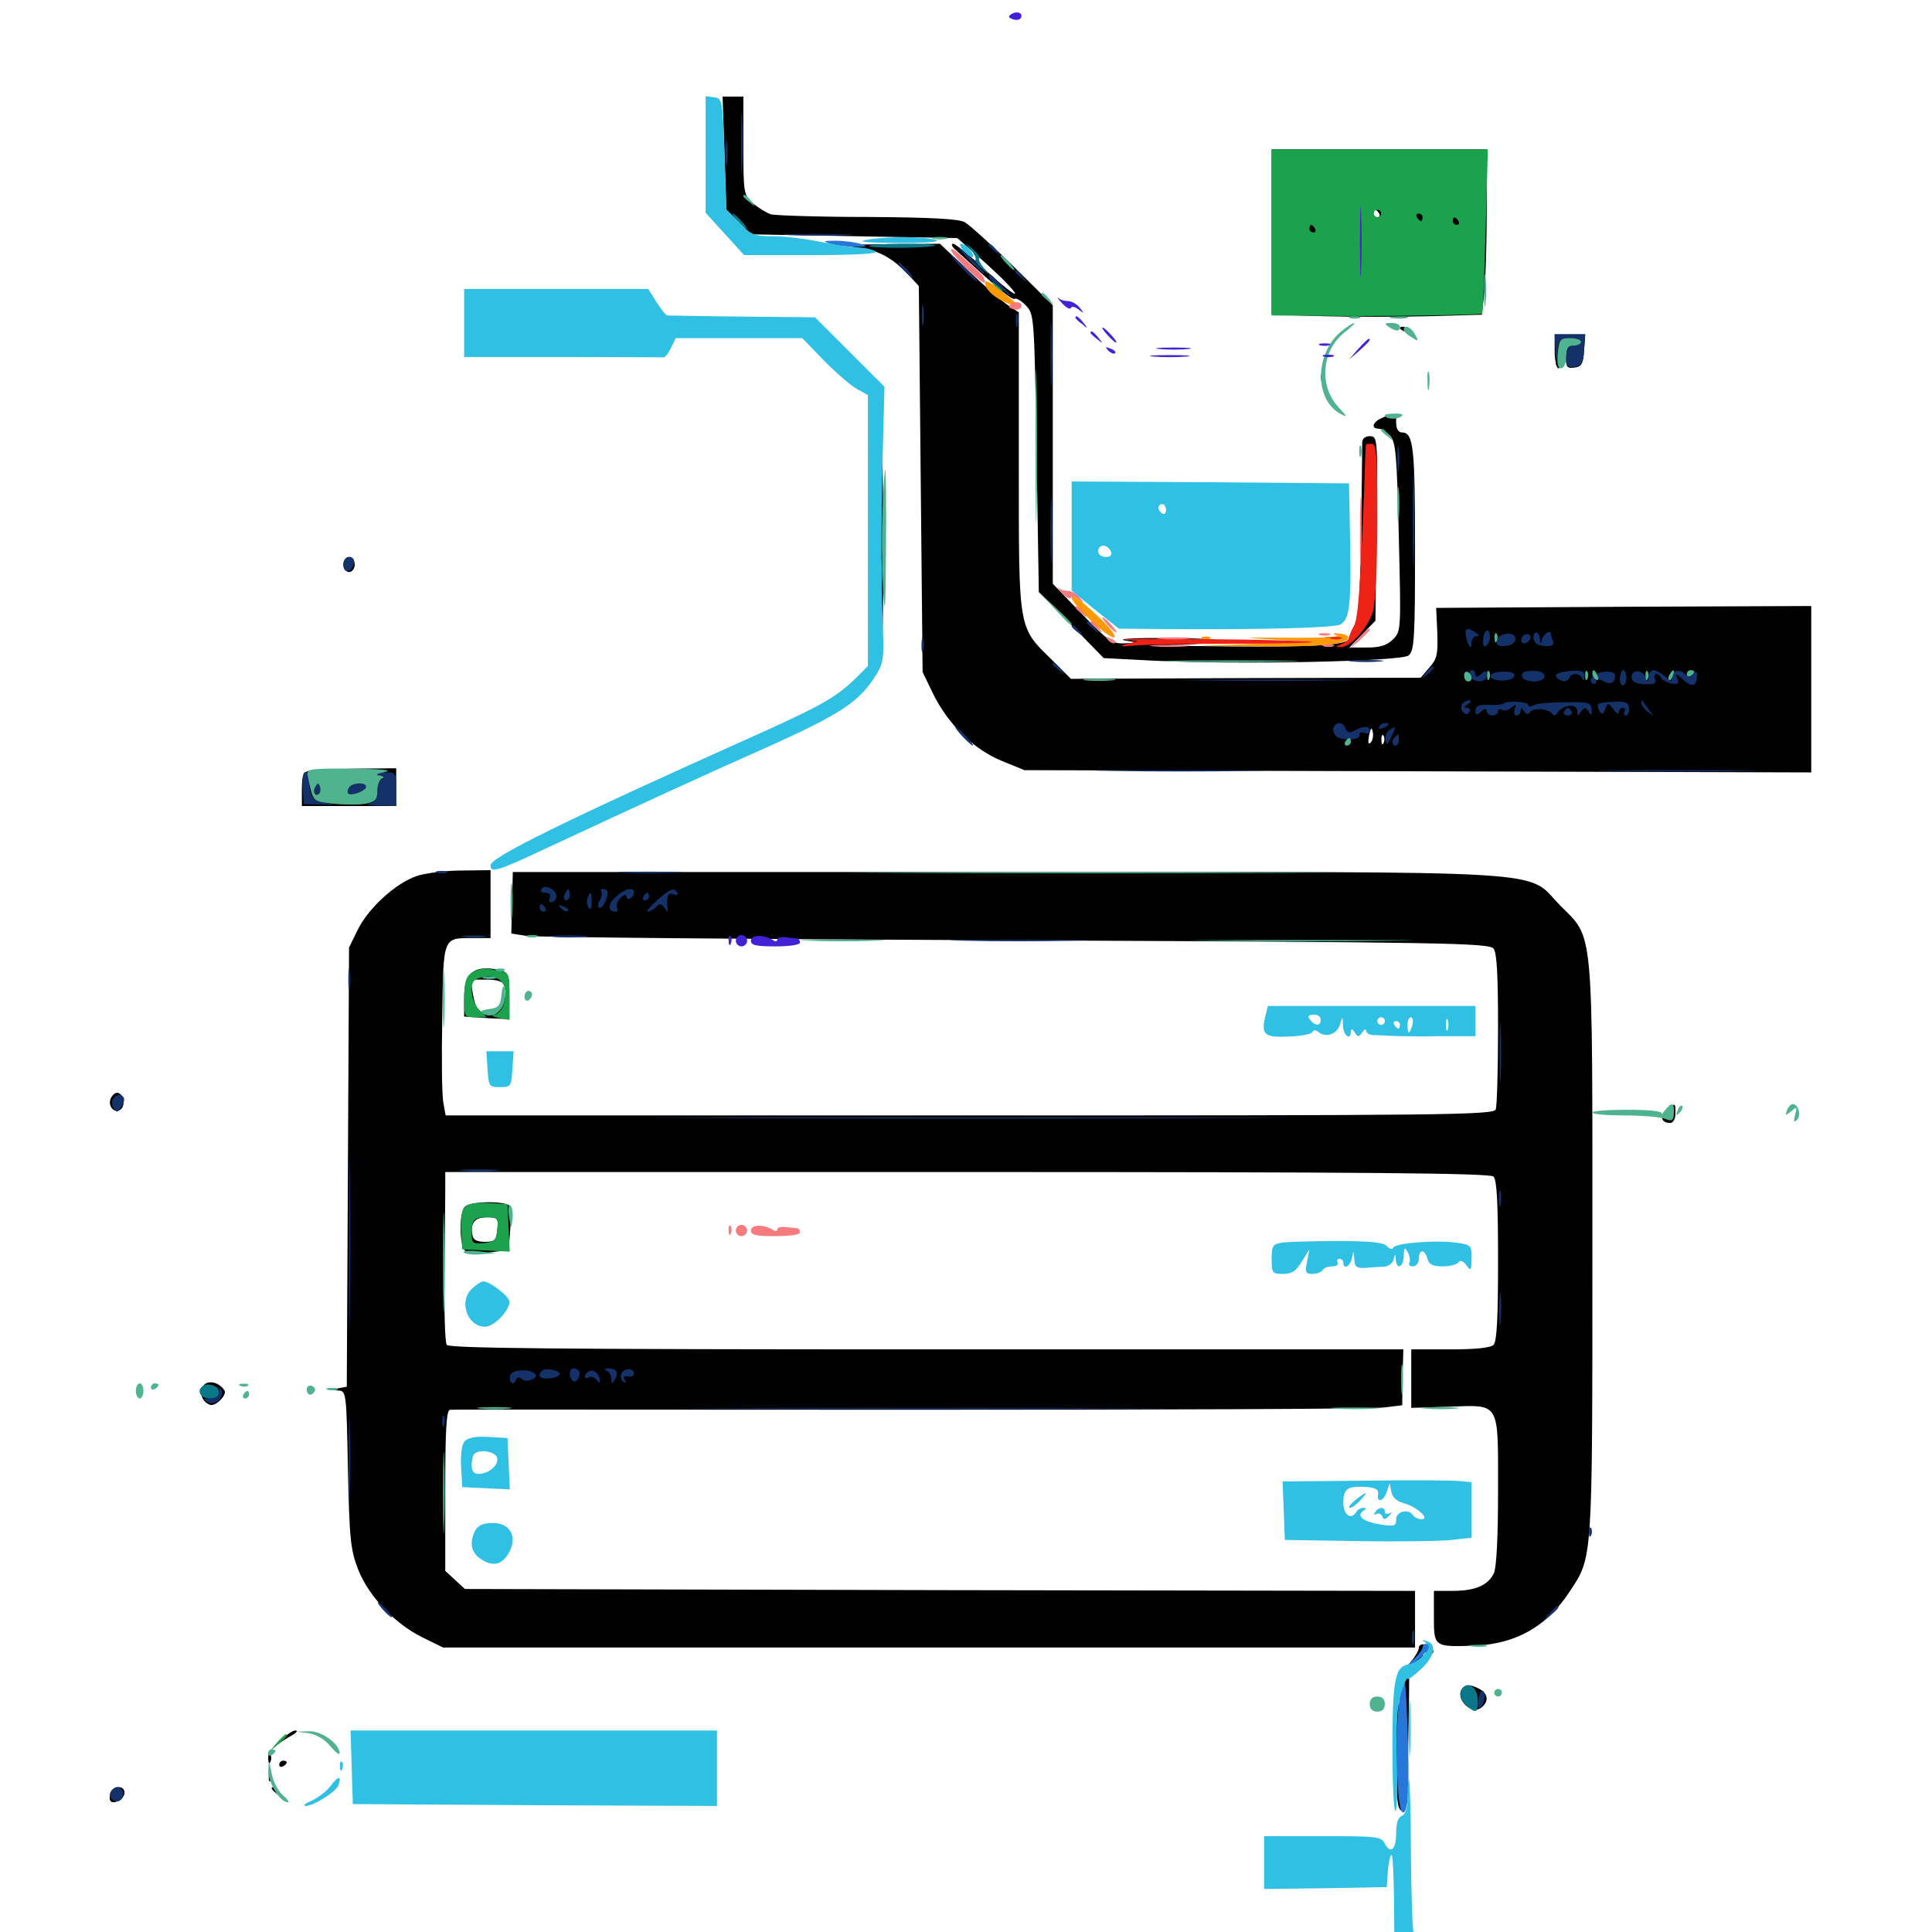 <svg xmlns="http://www.w3.org/2000/svg" viewBox="0 -1000 1000 1000">
	<path fill="#000000" d="M375 -920.703L375.977 -891.406L382.422 -885.156L388.672 -878.711L442.188 -877.734L495.508 -876.758L510.547 -863.477C518.75 -856.055 525.391 -849.219 525.391 -848.047C525.391 -847.07 518.555 -852.344 510.352 -859.961C502.148 -867.578 494.531 -873.828 493.359 -873.828C492.188 -873.828 492.578 -872.656 494.141 -871.094C516.992 -850.195 523.828 -844.531 525.195 -845.312C525.977 -845.898 528.711 -844.336 531.055 -841.797C535.352 -837.305 535.352 -835.938 536.523 -765.43L537.695 -693.555L554.492 -676.562L571.289 -659.375L597.656 -658.008C641.602 -655.859 725.391 -657.617 729.102 -660.742C732.031 -663.086 732.422 -669.531 732.422 -716.016C732.422 -768.555 731.641 -776.172 725.586 -776.172C723.828 -776.172 722.656 -778.125 722.656 -781.055C722.656 -786.523 722.656 -786.523 716.016 -783.984C710.742 -782.031 709.18 -778.125 713.477 -778.125C715.039 -778.125 717.773 -776.367 719.531 -774.414C722.461 -771.289 723.047 -764.258 724.023 -722.07C725.195 -674.023 725.195 -673.242 721.094 -669.141C717.969 -666.016 714.453 -664.844 707.617 -664.844H698.438L705.273 -671.875L711.914 -678.711L712.5 -726.562C713.086 -773.438 713.086 -774.219 708.984 -774.219C706.641 -774.219 705.078 -773.047 705.078 -770.898C705.078 -768.945 704.883 -748.047 704.492 -724.414C704.102 -692.188 703.125 -680.273 701.172 -676.562C699.609 -673.828 698.438 -670.898 698.242 -669.727C698.242 -666.211 682.617 -665.039 635.742 -665.43C609.961 -665.625 598.242 -666.016 609.961 -666.211C621.484 -666.602 630.859 -667.578 630.859 -668.359C630.859 -669.141 618.359 -669.727 602.93 -669.727C587.695 -669.922 578.32 -669.336 582.031 -668.555L588.867 -667.383L581.836 -666.992C575.586 -666.797 573.438 -668.359 559.961 -682.227L544.922 -697.852V-769.922V-841.992L524.414 -862.305C513.086 -873.438 501.758 -883.594 499.414 -884.961C496.484 -886.719 481.445 -887.5 449.219 -887.695C424.023 -887.695 401.367 -888.477 399.023 -889.062C396.68 -889.844 392.578 -892.383 389.844 -894.727C384.961 -899.023 384.766 -899.805 384.766 -924.609V-950H379.492H374.023ZM658.203 -879.883V-837.109L685.156 -836.328C699.805 -835.938 724.414 -835.938 739.453 -836.328L766.992 -837.109L768.359 -849.023C768.945 -855.469 769.531 -874.609 769.531 -891.602V-922.656H713.867H658.203ZM713.867 -889.453C714.453 -888.477 714.062 -887.5 713.086 -887.5C711.914 -887.5 710.938 -888.477 710.938 -889.453C710.938 -890.625 711.328 -891.406 711.719 -891.406C712.305 -891.406 713.281 -890.625 713.867 -889.453ZM443.555 -871.875C454.883 -870.508 461.914 -866.602 470.703 -857.227L475.586 -851.953L476.562 -752.148L477.539 -652.148L483.203 -640.43C491.016 -624.805 504.297 -611.914 518.75 -606.055L530.273 -601.367L733.984 -600.781L937.5 -600.195V-643.359V-686.328L840.43 -685.938L743.359 -685.352L743.945 -672.461C744.336 -661.328 743.75 -658.789 739.844 -654.492L735.352 -649.219L644.922 -649.023L554.297 -648.633L544.727 -658.203C526.758 -675.781 527.344 -672.656 527.344 -760.938V-838.281L522.07 -841.797C518.945 -843.75 509.766 -851.758 501.562 -859.57L486.523 -873.828L459.57 -873.633C438.672 -873.438 435.156 -873.047 443.555 -871.875ZM695.312 -623.047C695.312 -622.461 694.531 -621.484 693.359 -620.898C692.383 -620.312 691.406 -620.703 691.406 -621.68C691.406 -622.852 692.383 -623.828 693.359 -623.828C694.531 -623.828 695.312 -623.438 695.312 -623.047ZM709.375 -615.625C708.203 -614.453 708.008 -615.625 708.594 -619.336C709.57 -623.438 709.961 -623.828 710.547 -621.094C710.938 -619.141 710.547 -616.797 709.375 -615.625ZM716.211 -615.625C715.625 -614.062 715.039 -614.648 715.039 -616.797C714.844 -618.945 715.43 -620.117 716.016 -619.336C716.602 -618.75 716.797 -616.992 716.211 -615.625ZM718.359 -831.445C716.797 -832.031 717.383 -832.617 719.531 -832.617C721.68 -832.812 722.852 -832.227 722.07 -831.641C721.484 -831.055 719.727 -830.859 718.359 -831.445ZM724.609 -830.078C724.609 -829.688 725.977 -828.711 727.734 -828.125C729.297 -827.539 730.078 -827.734 729.492 -828.906C728.32 -830.859 724.609 -831.641 724.609 -830.078ZM804.688 -818.164C804.688 -813.281 805.664 -809.375 806.641 -809.375C807.812 -809.375 808.594 -812.891 808.594 -817.188C808.594 -823.633 809.18 -824.609 811.914 -823.633C814.062 -822.852 814.258 -822.07 812.891 -821.484C811.523 -821.094 810.547 -818.164 810.547 -814.844C810.547 -809.961 811.133 -809.18 815.039 -809.766C818.555 -810.156 819.531 -811.719 819.922 -818.75L820.508 -826.953H812.695H804.688ZM683.789 -804.297C683.789 -802.148 684.375 -801.562 684.961 -803.125C685.547 -804.492 685.352 -806.25 684.766 -806.836C684.18 -807.617 683.594 -806.445 683.789 -804.297ZM454.297 -800.977C454.883 -799.023 456.055 -798.047 456.641 -798.633C457.227 -799.219 456.641 -800.781 455.273 -802.148C453.32 -803.906 453.125 -803.711 454.297 -800.977ZM455.078 -717.578C455.078 -688.281 455.664 -664.648 456.25 -665.234C457.617 -666.797 457.617 -768.555 456.055 -769.922C455.469 -770.508 455.078 -746.875 455.078 -717.578ZM177.734 -707.812C177.734 -705.664 179.102 -703.906 180.664 -703.906C182.227 -703.906 183.594 -705.664 183.594 -707.812C183.594 -709.961 182.227 -711.719 180.664 -711.719C179.102 -711.719 177.734 -709.961 177.734 -707.812ZM686.133 -669.336C684.18 -669.922 685.742 -670.312 689.453 -670.312C693.164 -670.312 694.727 -669.922 692.969 -669.336C691.016 -668.945 687.891 -668.945 686.133 -669.336ZM650.977 -667.383C644.727 -667.773 649.414 -667.969 661.133 -667.969C673.047 -667.969 678.125 -667.773 672.461 -667.383C666.797 -666.992 657.227 -666.992 650.977 -667.383ZM159.766 -600.977C157.031 -600.391 156.25 -598.047 156.25 -591.406V-582.812H180.664H205.078V-592.578V-602.344L184.18 -602.148C172.461 -601.953 161.523 -601.562 159.766 -600.977ZM215.43 -546.484C204.492 -542.578 190.82 -530.078 185.156 -518.75L180.664 -509.57L180.078 -395.898L179.492 -282.227L175.195 -281.445C170.898 -280.664 170.898 -280.664 175 -280.273C179.297 -280.078 179.297 -279.297 180.078 -239.648C180.859 -203.32 181.445 -197.852 185.352 -187.695C190.82 -173.828 204.102 -159.766 218.555 -152.539L229.297 -147.266H480.859H732.422V-161.914V-176.562L486.523 -176.953L240.625 -177.539L235.547 -182.227L230.469 -186.914V-228.711C230.469 -260.547 231.055 -270.312 233.008 -270.312C234.18 -270.508 341.406 -270.312 471.094 -270.312C600.781 -270.312 711.133 -270.703 716.406 -271.484L725.781 -272.656L725.977 -287.109L726.367 -301.562H479.492C286.133 -301.562 232.422 -302.148 231.25 -303.906C230.273 -305.273 229.883 -321.68 230.078 -340.625C230.273 -359.375 230.469 -378.906 230.469 -384.18V-393.359H500.586C708.008 -393.359 771.289 -392.773 773.047 -391.016C774.805 -389.258 775.391 -376.953 775.391 -347.461C775.391 -317.969 774.805 -305.664 773.047 -303.906C771.484 -302.344 763.672 -301.562 750.586 -301.562H730.469V-286.523V-271.289L749.805 -271.875C776.758 -272.852 775.391 -275 775.391 -228.32C775.391 -204.688 774.609 -188.672 773.242 -185.742C770.312 -179.492 763.672 -176.562 751.953 -176.562H742.188V-163.086C742.188 -147.461 742.188 -147.461 763.867 -148.242C784.766 -149.219 800.586 -158.203 812.305 -175.977C824.414 -194.336 824.219 -190.234 824.219 -352.148C824.219 -522.07 825 -513.867 807.812 -531.055C788.867 -550.195 813.281 -548.633 520.898 -548.633H265.43L265.039 -532.617L264.648 -516.797L272.266 -515.625C276.367 -514.844 390.234 -513.867 525.195 -513.281C748.633 -512.305 770.703 -511.914 773.047 -508.984C774.805 -506.836 775.391 -495.117 775.391 -467.383C775.391 -446.094 774.805 -427.539 774.219 -425.781C773.047 -422.852 747.266 -422.656 501.758 -422.656H230.664L229.492 -429.102C228.711 -432.812 228.516 -452.539 228.906 -473.242C229.492 -515.43 229.102 -514.453 244.727 -514.453H253.906V-532.031V-549.609L238.867 -549.414C230.469 -549.414 219.922 -548.047 215.43 -546.484ZM243.359 -495.703C241.406 -493.75 240.234 -489.258 240.234 -483.203V-473.828L251.953 -473.047L263.672 -472.461V-484.375C263.672 -495.117 263.281 -496.484 259.375 -497.656C251.953 -499.609 246.484 -499.023 243.359 -495.703ZM260.938 -490.039C263.086 -484.57 259.961 -477.539 254.688 -476.172C248.438 -474.609 246.289 -476.758 244.727 -485.742L243.555 -492.969H251.758C257.227 -492.969 260.352 -491.992 260.938 -490.039ZM57.227 -431.25C55.664 -427.148 59.766 -423.047 62.695 -425.977C65.234 -428.516 63.672 -434.375 60.547 -434.375C59.375 -434.375 58.008 -433.008 57.227 -431.25ZM862.5 -425.586C858.789 -422.656 859.766 -418.75 864.453 -418.75C866.016 -418.75 867.188 -420.703 867.188 -423.633C867.188 -429.297 867.383 -429.297 862.5 -425.586ZM240.625 -375.391C237.5 -372.266 237.695 -355.273 240.82 -352.539C242.383 -351.367 247.266 -350.977 253.32 -351.758L263.281 -352.93L264.062 -362.891C264.453 -368.359 264.453 -374.023 264.062 -375.391C263.086 -378.516 243.75 -378.516 240.625 -375.391ZM257.422 -363.672C256.836 -358.008 256.25 -357.227 250.977 -357.227C246.875 -357.227 244.922 -358.203 244.531 -360.742C243.359 -366.992 245.703 -369.922 251.953 -369.922C257.617 -369.922 258.008 -369.531 257.422 -363.672ZM105.273 -282.812C102.734 -279.688 104.492 -274.219 108.789 -272.852C111.523 -271.875 117.578 -277.93 116.211 -280.273C113.477 -284.57 107.812 -285.938 105.273 -282.812ZM734.375 -147.07C734.375 -145.703 732.422 -142.383 730.078 -139.648C727.539 -136.914 727.148 -135.742 728.906 -137.305C730.664 -138.672 733.203 -139.258 734.375 -138.477C735.547 -137.891 736.328 -139.062 736.328 -141.406C736.328 -144.531 737.109 -145.312 739.453 -144.531C741.406 -143.75 742.188 -144.336 741.797 -145.703C740.625 -149.023 734.375 -150.195 734.375 -147.07ZM727.93 -132.227C727.148 -131.641 726.562 -127.344 726.562 -123.047C726.562 -117.188 725.977 -115.82 724.609 -117.969C723.242 -119.922 722.656 -111.523 722.656 -92.383C722.656 -68.945 723.242 -63.477 725.586 -62.695C727.93 -61.719 728.516 -66.992 728.906 -97.461C729.297 -117.383 729.492 -133.594 729.297 -133.594C729.297 -133.594 728.516 -133.008 727.93 -132.227ZM757.227 -126.367C752.344 -121.484 761.523 -111.719 766.797 -116.211C770.703 -119.336 770.312 -123.242 765.82 -125.781C761.328 -128.125 758.984 -128.32 757.227 -126.367ZM146.094 -100C143.555 -97.461 142.773 -96.484 144.531 -97.656C146.094 -98.828 149.219 -100.781 151.367 -101.953C153.516 -103.125 154.297 -104.297 152.93 -104.297C151.562 -104.297 148.633 -102.344 146.094 -100ZM138.867 -89.453C138.867 -87.305 139.453 -86.719 140.039 -88.281C140.625 -89.648 140.43 -91.406 139.844 -91.992C139.258 -92.773 138.672 -91.602 138.867 -89.453ZM144.531 -86.523C144.531 -87.695 145.508 -88.672 146.484 -88.672C147.656 -88.672 148.438 -88.281 148.438 -87.891C148.438 -87.305 147.656 -86.328 146.484 -85.742C145.508 -85.156 144.531 -85.547 144.531 -86.523ZM139.062 -80.859C139.062 -78.125 139.453 -77.148 140.039 -78.516C140.43 -79.688 140.43 -82.031 140.039 -83.398C139.453 -84.57 139.062 -83.594 139.062 -80.859ZM57.227 -72.07C56.641 -70.312 56.641 -68.555 57.227 -67.773C59.18 -65.82 64.453 -68.945 64.453 -72.07C64.453 -75.977 58.789 -75.977 57.227 -72.07ZM140.625 -74.219C140.625 -73.828 142.188 -72.266 144.141 -70.898C147.07 -68.359 147.266 -68.555 144.727 -71.68C142.188 -74.805 140.625 -75.781 140.625 -74.219ZM785.547 10.352C786.523 15.234 791.016 15.82 791.016 11.133C791.016 8.789 789.844 7.031 787.891 7.031C786.133 7.031 785.156 8.398 785.547 10.352ZM486.719 33.008C484.18 35.938 486.914 41.211 490.039 39.453C492.578 37.695 492.969 33.008 490.43 31.641C489.453 31.055 487.891 31.641 486.719 33.008Z"/>
	<path fill="#ff9906" d="M509.766 -853.711C509.766 -850.195 515.234 -845.312 522.07 -842.773C525 -841.602 527.344 -841.016 527.344 -841.406C527.344 -841.797 523.438 -845.312 518.555 -849.219C513.086 -853.711 509.766 -855.469 509.766 -853.711ZM554.688 -690.625C554.688 -687.305 574.414 -668.75 576.758 -670.117C577.734 -670.703 574.805 -674.805 570.117 -679.297C558.008 -690.625 554.688 -692.969 554.688 -690.625ZM691.992 -671.094C693.75 -670.312 682.812 -669.727 667.578 -669.922C641.602 -670.117 641.016 -669.922 660.156 -668.945L680.664 -667.773L650.391 -666.797L620.117 -665.625L650.391 -665.43C682.227 -665.039 697.07 -666.406 697.852 -669.727C698.047 -670.898 696.094 -671.875 693.359 -672.07C689.648 -672.461 689.258 -672.266 691.992 -671.094ZM622.656 -669.336C621.094 -669.922 621.68 -670.508 623.828 -670.508C625.977 -670.703 627.148 -670.117 626.367 -669.531C625.781 -668.945 624.023 -668.75 622.656 -669.336Z"/>
	<path fill="#ef2218" d="M707.031 -769.922C706.836 -769.531 706.445 -758.789 706.055 -745.898C704.102 -696.094 702.93 -679.883 700.781 -675.781C699.414 -673.633 698.438 -670.898 698.242 -669.922C698.242 -668.945 696.484 -667.578 694.336 -666.602C691.016 -665.234 690.82 -665.039 693.945 -665.039C699.023 -664.844 708.398 -675.391 710.742 -683.789C711.914 -687.891 712.891 -708.984 712.891 -730.859C712.891 -764.648 712.5 -770.312 709.961 -770.312C708.398 -770.312 707.031 -770.117 707.031 -769.922ZM582.031 -668.945C578.32 -669.336 598.438 -669.531 626.953 -669.141C655.273 -668.945 678.906 -668.164 679.492 -667.773C679.883 -667.188 661.328 -666.797 638.281 -666.797C615.234 -666.797 591.992 -666.406 586.719 -665.82C579.492 -665.234 578.711 -665.43 583.008 -666.602L588.867 -668.164ZM689.062 -669.336C687.695 -669.922 688.672 -670.312 691.406 -670.312C694.141 -670.312 695.117 -669.922 693.945 -669.336C692.578 -668.945 690.234 -668.945 689.062 -669.336Z"/>
	<path fill="#1ca14c" d="M658.203 -879.688V-836.719L682.227 -836.523C710.547 -836.133 766.406 -836.914 767.188 -837.695C767.578 -838.086 768.359 -857.227 768.945 -880.469L770.117 -922.656H714.258H658.203ZM714.844 -889.453C714.844 -888.477 714.062 -887.5 712.891 -887.5C711.914 -887.5 710.938 -888.477 710.938 -889.453C710.938 -890.625 711.914 -891.406 712.891 -891.406C714.062 -891.406 714.844 -890.625 714.844 -889.453ZM736.328 -887.5C736.328 -886.523 735.938 -885.547 735.547 -885.547C734.961 -885.547 733.984 -886.523 733.398 -887.5C732.812 -888.672 733.203 -889.453 734.18 -889.453C735.352 -889.453 736.328 -888.672 736.328 -887.5ZM754.883 -885.547C755.469 -884.57 755.078 -883.594 754.102 -883.594C752.93 -883.594 751.953 -884.57 751.953 -885.547C751.953 -886.719 752.344 -887.5 752.734 -887.5C753.32 -887.5 754.297 -886.719 754.883 -885.547ZM680.664 -881.641C681.25 -880.664 680.859 -879.688 679.883 -879.688C678.711 -879.688 677.734 -880.664 677.734 -881.641C677.734 -882.812 678.125 -883.594 678.516 -883.594C679.102 -883.594 680.078 -882.812 680.664 -881.641ZM513.672 -853.516C513.672 -853.125 515.234 -851.562 517.188 -850.195C520.117 -847.656 520.312 -847.852 517.773 -850.977C515.234 -854.102 513.672 -855.078 513.672 -853.516ZM246.094 -497.461C241.406 -495.703 240.234 -492.578 240.234 -482.812C240.234 -473.633 240.43 -473.438 246.094 -473.438H251.953L248.047 -477.344C245.898 -479.492 244.141 -483.789 244.141 -487.109C244.141 -491.797 245.117 -493.164 249.414 -494.141C255.273 -495.703 260.352 -493.164 261.328 -488.281C262.5 -482.422 259.961 -475.781 256.25 -475C253.906 -474.414 254.688 -473.828 258.398 -473.047L263.672 -472.07V-484.18C263.672 -496.289 263.672 -496.484 257.617 -497.656C250.781 -499.023 250.195 -499.023 246.094 -497.461ZM240.43 -375C239.062 -373.438 238.281 -368.164 238.672 -362.695L239.258 -353.32L251.562 -352.734L263.867 -352.148L263.281 -364.453L262.695 -376.758L252.734 -377.344C245.898 -377.734 242.188 -376.953 240.43 -375ZM257.422 -363.672C256.836 -358.008 256.055 -357.227 250.586 -356.641C244.727 -356.055 244.141 -356.445 244.141 -361.719C244.141 -368.75 245.312 -369.922 252.344 -369.922C257.617 -369.922 258.008 -369.336 257.422 -363.672ZM143.359 -98.047L139.648 -93.555L144.141 -97.266C148.242 -100.781 149.414 -102.344 147.852 -102.344C147.461 -102.344 145.508 -100.391 143.359 -98.047Z"/>
	<path fill="#143269" d="M383.594 -925.586C383.594 -911.719 383.789 -906.25 384.18 -913.477C384.57 -920.703 384.57 -932.227 384.18 -938.867C383.789 -945.508 383.594 -939.648 383.594 -925.586ZM375.586 -920.703C375.586 -914.844 375.977 -912.305 376.367 -915.43C376.758 -918.359 376.758 -923.047 376.367 -926.172C375.977 -929.102 375.586 -926.562 375.586 -920.703ZM408.789 -878.32C400.391 -878.516 406.836 -878.906 422.852 -878.906C439.062 -878.906 445.898 -878.516 438.086 -878.32C430.273 -877.93 417.188 -877.93 408.789 -878.32ZM511.719 -873.047C511.719 -872.656 513.281 -871.094 515.234 -869.727C518.164 -867.188 518.359 -867.383 515.82 -870.508C513.281 -873.633 511.719 -874.609 511.719 -873.047ZM501.953 -865.039C505.664 -861.328 508.984 -858.203 509.57 -858.203C510.156 -858.203 507.617 -861.328 503.906 -865.039C500.195 -868.75 496.875 -871.875 496.289 -871.875C495.703 -871.875 498.242 -868.75 501.953 -865.039ZM498.047 -861.133C501.758 -857.422 505.078 -854.297 505.664 -854.297C506.25 -854.297 503.711 -857.422 500 -861.133C496.289 -864.844 492.969 -867.969 492.383 -867.969C491.797 -867.969 494.336 -864.844 498.047 -861.133ZM467.773 -860.156C469.727 -858.008 471.68 -856.25 472.266 -856.25C472.852 -856.25 471.68 -858.008 469.727 -860.156C467.773 -862.305 465.82 -864.062 465.234 -864.062C464.648 -864.062 465.82 -862.305 467.773 -860.156ZM525.391 -859.375C525.391 -858.984 526.953 -857.422 528.906 -856.055C531.836 -853.516 532.031 -853.711 529.492 -856.836C526.953 -859.961 525.391 -860.938 525.391 -859.375ZM511.914 -856.836C511.914 -855.859 514.648 -853.125 518.164 -850.586L524.414 -845.703L518.75 -851.953C512.695 -858.398 511.719 -859.18 511.914 -856.836ZM477.148 -836.719C477.148 -831.836 477.539 -829.883 477.93 -832.422C478.32 -834.766 478.32 -838.672 477.93 -841.211C477.539 -843.555 477.148 -841.602 477.148 -836.719ZM543.75 -816.211C543.75 -801.172 544.141 -795.312 544.336 -803.125C544.727 -810.938 544.727 -823.242 544.336 -830.469C543.945 -837.695 543.75 -831.25 543.75 -816.211ZM525.781 -833.789C525.781 -830.664 526.172 -829.492 526.758 -831.445C527.148 -833.203 527.148 -835.938 526.758 -837.305C526.172 -838.477 525.781 -837.109 525.781 -833.789ZM805.078 -818.75L805.273 -810.352L806.055 -817.773C806.836 -824.219 807.422 -825 812.695 -825C815.82 -825 818.359 -824.219 818.359 -823.047C818.359 -822.07 816.602 -821.094 814.453 -821.094C811.328 -821.094 810.547 -819.727 810.547 -815.234C810.547 -810.352 811.133 -809.57 815.039 -810.156C818.555 -810.547 819.531 -812.109 819.922 -818.75L820.508 -826.953H812.695H804.688ZM723.242 -762.5C723.242 -756.641 723.633 -754.102 724.023 -757.227C724.414 -760.156 724.414 -764.844 724.023 -767.969C723.633 -770.898 723.242 -768.359 723.242 -762.5ZM731.25 -731.25C731.25 -709.18 731.641 -700.195 731.836 -711.328C732.227 -722.266 732.227 -740.234 731.836 -751.367C731.641 -762.305 731.25 -753.32 731.25 -731.25ZM543.75 -725.391C543.75 -709.766 544.141 -703.516 544.336 -711.328C544.727 -718.945 544.727 -731.836 544.336 -739.648C544.141 -747.266 543.75 -741.016 543.75 -725.391ZM177.734 -707.617C177.734 -702.93 182.227 -703.516 183.203 -708.398C183.594 -710.352 182.617 -711.719 180.859 -711.719C178.906 -711.719 177.734 -709.961 177.734 -707.617ZM562.5 -677.734C562.5 -677.344 564.062 -675.781 566.016 -674.414C568.945 -671.875 569.141 -672.07 566.602 -675.195C564.062 -678.32 562.5 -679.297 562.5 -677.734ZM554.688 -675.781C554.688 -675.391 556.25 -673.828 558.203 -672.461C561.133 -669.922 561.328 -670.117 558.789 -673.242C556.25 -676.367 554.688 -677.344 554.688 -675.781ZM758.789 -670.508C759.961 -665.039 761.719 -663.281 761.719 -667.383C761.719 -669.336 762.891 -670.703 764.258 -670.703C765.82 -670.703 765.625 -671.484 763.672 -672.656C759.18 -675.586 758.008 -675 758.789 -670.508ZM769.141 -673.438C768.164 -672.656 767.578 -670.312 767.578 -667.969C767.578 -665.234 768.164 -664.648 769.727 -666.211C770.898 -667.383 771.484 -669.922 771.094 -671.68C770.898 -673.438 769.922 -674.219 769.141 -673.438ZM774.805 -668.555C774.219 -666.211 775.195 -665.43 778.906 -665.625C781.836 -665.82 783.984 -666.992 784.375 -668.945C784.961 -673.242 775.977 -672.852 774.805 -668.555ZM788.086 -670.508C786.133 -667.578 788.672 -665.625 791.211 -668.164C792.578 -669.531 792.578 -670.703 791.406 -671.484C790.234 -672.07 788.672 -671.68 788.086 -670.508ZM793.75 -669.336C794.141 -666.992 796.094 -665.82 799.609 -665.625C803.516 -665.43 804.492 -666.211 803.906 -668.164C803.125 -669.727 802.734 -671.484 802.734 -671.875C802.734 -674.219 799.023 -672.07 798.242 -669.336C797.461 -666.016 797.266 -666.016 797.07 -669.336C797.07 -671.094 796.094 -672.656 795.117 -672.656C794.141 -672.656 793.555 -671.094 793.75 -669.336ZM476.953 -665.82C476.953 -662.695 477.344 -661.523 477.93 -663.477C478.32 -665.234 478.32 -667.969 477.93 -669.336C477.344 -670.508 476.953 -669.141 476.953 -665.82ZM699.805 -657.617C695.703 -658.008 699.023 -658.398 707.031 -658.398C715.039 -658.398 718.359 -658.008 714.453 -657.617C710.352 -657.227 703.711 -657.227 699.805 -657.617ZM544.922 -656.25C544.922 -655.859 546.484 -654.297 548.438 -652.93C551.367 -650.391 551.562 -650.586 549.023 -653.711C546.484 -656.836 544.922 -657.812 544.922 -656.25ZM738.086 -651.758C735.547 -648.633 735.742 -648.438 738.867 -650.977C741.992 -653.516 742.969 -655.078 741.406 -655.078C741.016 -655.078 739.453 -653.516 738.086 -651.758ZM760.938 -650.195C762.5 -646.289 769.531 -646.484 769.531 -650.391C769.531 -653.125 768.945 -653.125 766.602 -651.172C764.648 -649.414 763.672 -649.414 763.672 -650.977C763.672 -652.148 762.891 -653.125 761.719 -653.125C760.742 -653.125 760.352 -651.758 760.938 -650.195ZM771.484 -650.195C771.484 -647.07 782.617 -646.875 783.789 -650C784.375 -651.562 782.617 -652.344 778.125 -652.344C774.414 -652.344 771.484 -651.367 771.484 -650.195ZM788.477 -651.953C786.328 -649.609 789.062 -647.266 793.945 -647.266C800.586 -647.266 801.562 -652.148 795.117 -652.734C792.188 -652.93 789.258 -652.539 788.477 -651.953ZM805.469 -650.781C804.883 -649.805 806.055 -648.633 807.812 -647.852C809.766 -647.07 811.523 -647.461 812.109 -648.828C813.086 -651.953 817.773 -651.758 818.945 -648.828C819.531 -647.266 820.117 -647.656 820.117 -649.805C820.312 -652.539 818.945 -653.125 813.281 -652.734C809.57 -652.539 805.859 -651.562 805.469 -650.781ZM824.414 -649.805C823.047 -648.242 823.047 -647.07 824.219 -646.289C825.391 -645.703 826.172 -646.094 826.172 -647.266C826.172 -648.633 827.344 -648.828 829.883 -647.461C833.789 -645.312 835.938 -646.484 835.938 -650.391C835.938 -653.32 827.344 -652.93 824.414 -649.805ZM838.477 -649.219C838.281 -647.07 838.867 -645.312 840.039 -645.312C841.016 -645.312 841.797 -647.07 841.797 -649.219C841.797 -651.367 841.016 -653.125 840.234 -653.125C839.453 -653.125 838.672 -651.367 838.477 -649.219ZM844.531 -649.609C844.531 -647.266 846.289 -646.094 851.172 -645.898C856.25 -645.703 857.422 -646.094 856.641 -648.438C856.055 -649.805 856.445 -651.172 857.227 -651.172C858.203 -651.172 859.375 -650.195 859.766 -649.219C860.156 -648.047 862.5 -646.875 864.844 -646.289C868.555 -645.703 869.336 -646.094 868.164 -648.633C867.188 -651.562 867.383 -651.562 870.703 -648.633C875.586 -644.141 877.93 -644.531 878.32 -649.414C878.711 -652.539 878.125 -652.93 875.977 -651.172C874.414 -649.805 873.047 -649.805 872.266 -650.977C870.117 -654.102 863.477 -652.734 864.844 -649.219C865.625 -646.875 865.234 -646.875 861.914 -649.805C859.766 -651.562 857.031 -653.125 855.859 -653.125C854.492 -653.125 853.516 -651.562 853.32 -649.805C853.32 -646.875 852.93 -646.875 851.953 -649.219C850 -653.516 844.531 -653.711 844.531 -649.609ZM618.75 -647.852C598.047 -648.047 614.844 -648.242 656.25 -648.242C697.656 -648.242 714.453 -648.047 693.945 -647.852C673.242 -647.461 639.258 -647.461 618.75 -647.852ZM756.641 -635.352C756.055 -634.18 756.25 -632.422 757.422 -631.25C758.594 -630.078 759.766 -630.078 760.547 -631.445C761.328 -632.617 760.742 -633.594 759.375 -633.594C757.617 -633.594 757.617 -634.18 759.766 -635.547C761.523 -636.719 761.719 -637.5 760.352 -637.5C759.18 -637.5 757.422 -636.523 756.641 -635.352ZM778.125 -635.742C779.883 -637.5 791.016 -636.914 791.016 -635.156C791.016 -634.18 792.188 -633.984 793.359 -634.766C794.727 -635.742 801.953 -636.523 809.57 -636.523C822.266 -636.719 823.438 -636.523 823.828 -632.812C824.023 -629.492 823.633 -629.297 822.266 -631.641C820.508 -634.18 820.117 -634.18 818.359 -631.641C816.797 -629.102 816.406 -629.102 816.406 -632.031C816.406 -635.938 808.984 -635.352 806.25 -631.25C805.273 -629.492 804.297 -629.297 803.32 -630.664C801.172 -633.398 793.359 -633.789 791.797 -631.25C791.016 -630.078 789.844 -630.273 788.867 -631.836C787.695 -633.789 787.109 -633.984 787.109 -632.227C787.109 -630.859 786.133 -629.688 784.961 -629.688C783.789 -629.688 783.398 -631.055 783.984 -632.812C784.961 -635.547 784.766 -635.742 782.422 -633.789C780.859 -632.422 778.516 -631.836 777.344 -632.617C776.367 -633.203 775.391 -632.812 775.391 -631.836C775.391 -630.664 774.023 -629.688 772.461 -629.688C770.898 -629.688 769.531 -630.664 769.531 -631.836C769.531 -633.398 768.555 -633.398 766.602 -631.641C764.258 -629.688 763.672 -629.688 763.672 -632.227C763.672 -634.57 765.43 -635.352 770.508 -635.156C774.219 -634.961 777.734 -635.352 778.125 -635.742ZM827.148 -635.547C826.758 -634.961 827.148 -633.203 827.93 -631.836C829.102 -629.883 829.883 -630.273 830.859 -633.008C832.227 -636.328 832.422 -636.328 835.156 -632.812C836.719 -630.664 837.891 -630.078 837.891 -631.25C837.891 -632.617 838.867 -633.594 840.039 -633.594C841.016 -633.594 841.406 -632.812 840.82 -631.641C840.234 -630.664 840.43 -629.688 841.602 -629.688C842.578 -629.688 843.359 -631.445 843.164 -633.398C842.969 -636.328 841.602 -637.109 835.352 -636.719C831.25 -636.719 827.539 -636.133 827.148 -635.547ZM849.609 -636.133C849.609 -634.961 851.172 -632.812 853.125 -631.445C856.25 -628.906 856.25 -628.906 853.516 -632.617C851.953 -634.766 850.391 -636.914 850.195 -637.305C849.805 -637.695 849.609 -637.305 849.609 -636.133ZM809.57 -631.641C808.984 -630.664 809.766 -629.688 811.523 -629.688C813.281 -629.688 814.062 -630.664 813.477 -631.641C812.891 -632.812 811.914 -633.594 811.523 -633.594C811.133 -633.594 810.156 -632.812 809.57 -631.641ZM690.43 -623.828C689.648 -622.656 690.039 -620.703 691.211 -619.336C693.555 -616.406 704.297 -616.602 703.711 -619.531C703.32 -620.703 704.492 -621.289 706.055 -620.703C707.617 -619.922 708.984 -620.508 708.984 -621.68C708.984 -624.414 705.859 -624.414 701.172 -621.875C698.633 -620.508 697.461 -620.703 696.484 -622.852C695.312 -626.172 692.188 -626.758 690.43 -623.828ZM695.312 -623.047C695.312 -623.438 694.531 -623.828 693.359 -623.828C692.383 -623.828 691.406 -622.852 691.406 -621.68C691.406 -620.703 692.383 -620.312 693.359 -620.898C694.531 -621.484 695.312 -622.461 695.312 -623.047ZM713.867 -623.828C713.281 -622.656 714.062 -622.461 715.625 -623.047C719.141 -624.414 719.727 -625.781 716.992 -625.781C715.82 -625.781 714.453 -625 713.867 -623.828ZM498.047 -618.945C500.586 -616.211 503.125 -614.062 503.516 -614.062C504.102 -614.062 502.539 -616.211 500 -618.945C497.461 -621.68 494.922 -623.828 494.531 -623.828C493.945 -623.828 495.508 -621.68 498.047 -618.945ZM719.141 -622.07C717.578 -621.094 716.797 -618.75 717.188 -616.797C717.578 -613.867 718.164 -614.258 720.117 -618.555C722.852 -624.414 722.852 -624.414 719.141 -622.07ZM722.07 -618.555C720.117 -616.797 720.312 -614.062 722.266 -614.062C723.242 -614.062 724.023 -615.43 724.023 -616.992C724.023 -620.312 723.828 -620.508 722.07 -618.555ZM575.781 -600.977C556.055 -601.172 571.68 -601.367 610.352 -601.367C649.023 -601.367 665.039 -601.172 646.094 -600.977C627.148 -600.586 595.508 -600.586 575.781 -600.977ZM834.57 -600.977C815.43 -601.172 831.055 -601.367 869.141 -601.367C907.227 -601.367 922.852 -601.172 903.906 -600.977C884.766 -600.586 853.516 -600.586 834.57 -600.977ZM156.641 -592.188L157.227 -583.789L166.992 -583.594C173.438 -583.398 174.414 -583.594 169.922 -584.18C162.109 -585.156 160.156 -587.305 160.156 -595.117C160.156 -598.047 159.18 -600.391 158.008 -600.391C156.836 -600.391 156.25 -597.07 156.641 -592.188ZM196.289 -598.438C198.438 -597.461 199.023 -596.68 197.852 -596.68C196.484 -596.484 195.312 -593.945 195.312 -590.82C195.312 -586.328 194.336 -584.766 191.016 -584.18C188.477 -583.789 190.625 -583.203 195.898 -583.008L205.078 -582.812V-591.602C205.078 -600.195 204.883 -600.391 198.828 -600.195C193.359 -600.195 192.969 -599.805 196.289 -598.438ZM163.281 -592.773C162.5 -591.406 162.305 -589.844 162.891 -589.258C164.648 -587.5 166.602 -590.039 165.625 -592.773C164.844 -594.922 164.453 -594.922 163.281 -592.773ZM180.664 -592.383C179.883 -591.211 179.688 -589.844 180.273 -589.258C181.836 -587.891 189.453 -590.625 189.453 -592.773C189.453 -595.312 182.227 -594.922 180.664 -592.383ZM226.172 -548.242C224.805 -548.828 225.781 -549.219 228.516 -549.219C231.25 -549.219 232.227 -548.828 231.055 -548.242C229.688 -547.852 227.344 -547.852 226.172 -548.242ZM322.656 -548.242C315.43 -548.633 321.875 -548.828 336.914 -548.828C351.953 -548.828 357.812 -548.438 350 -548.242C342.188 -547.852 329.883 -547.852 322.656 -548.242ZM280.273 -539.844C279.492 -538.672 280.469 -537.891 282.227 -537.891C284.375 -537.891 285.156 -536.914 284.57 -535.156C283.789 -533.203 284.375 -532.617 286.133 -533.203C287.695 -533.789 288.281 -535.547 287.891 -536.914C286.523 -540.43 281.641 -542.188 280.273 -539.844ZM292.188 -536.914C291.602 -535.352 291.992 -533.984 292.969 -533.984C294.141 -533.984 294.922 -535.352 294.922 -536.914C294.922 -538.477 294.531 -539.844 294.141 -539.844C293.75 -539.844 292.969 -538.477 292.188 -536.914ZM311.133 -538.672C311.719 -537.891 311.523 -535.742 310.352 -533.789C309.18 -531.641 309.18 -530.078 310.352 -530.078C312.109 -530.078 314.453 -534.57 314.453 -538.086C314.453 -539.062 313.477 -539.844 312.109 -539.844C310.938 -539.844 310.547 -539.258 311.133 -538.672ZM318.75 -535.742C314.453 -532.031 314.453 -528.125 318.555 -528.125C319.727 -528.125 319.922 -529.102 319.336 -530.078C318.75 -531.25 319.531 -533.398 321.094 -535.156C322.852 -536.914 324.219 -537.305 324.219 -535.938C324.219 -534.766 325.195 -534.375 326.172 -534.961C327.344 -535.547 328.125 -536.914 328.125 -538.086C328.125 -541.211 323.242 -540.039 318.75 -535.742ZM340.039 -533.984C336.523 -530.664 334.18 -528.125 335.352 -528.125C336.328 -528.125 338.281 -529.297 339.453 -530.469C341.406 -532.422 342.383 -532.422 343.945 -530.078C345.703 -527.539 345.898 -527.539 345.508 -530.078C344.922 -536.328 345.703 -538.281 348.828 -537.109C350.391 -536.523 351.172 -536.719 350.586 -537.891C348.828 -540.82 347.266 -540.234 340.039 -533.984ZM304.102 -535.352C303.516 -533.789 303.711 -531.445 304.688 -530.273C305.664 -528.516 306.25 -529.492 306.25 -532.812C306.25 -538.477 305.664 -539.062 304.102 -535.352ZM333.008 -535.938C332.422 -534.961 332.812 -533.984 333.789 -533.984C334.961 -533.984 335.938 -534.961 335.938 -535.938C335.938 -537.109 335.547 -537.891 335.156 -537.891C334.57 -537.891 333.594 -537.109 333.008 -535.938ZM279.297 -530.078C279.297 -529.102 280.273 -528.125 281.445 -528.125C282.422 -528.125 282.812 -529.102 282.227 -530.078C281.641 -531.25 280.664 -532.031 280.078 -532.031C279.688 -532.031 279.297 -531.25 279.297 -530.078ZM290.43 -529.883C288.672 -531.836 288.867 -532.031 291.602 -530.859C293.555 -530.273 294.531 -529.102 293.945 -528.516C293.359 -527.93 291.797 -528.516 290.43 -529.883ZM240.82 -515.039C237.695 -515.43 239.844 -515.82 245.117 -515.82C250.586 -515.82 252.93 -515.43 250.586 -515.039C248.047 -514.648 243.75 -514.648 240.82 -515.039ZM286.719 -515.039C282.031 -515.43 285.352 -515.82 293.945 -515.82C302.539 -515.82 306.25 -515.43 302.344 -515.039C298.242 -514.648 291.211 -514.648 286.719 -515.039ZM498.633 -513.086C482.812 -513.281 495.312 -513.672 526.367 -513.672C557.617 -513.672 570.508 -513.281 555.273 -513.086C540.039 -512.695 514.648 -512.695 498.633 -513.086ZM180.273 -492.969C180.273 -488.086 180.664 -486.133 181.055 -488.672C181.445 -491.016 181.445 -494.922 181.055 -497.461C180.664 -499.805 180.273 -497.852 180.273 -492.969ZM776.172 -454.883C776.172 -441.016 776.367 -435.547 776.758 -442.773C777.148 -450 777.148 -461.523 776.758 -468.164C776.367 -474.805 776.172 -468.945 776.172 -454.883ZM58.984 -431.836C57.617 -430.273 57.617 -428.32 58.789 -426.562C60.352 -424.023 60.742 -424.023 62.5 -426.562C64.844 -430.273 64.844 -431.836 62.695 -433.203C61.719 -433.789 60.156 -433.203 58.984 -431.836ZM180.664 -356.25C180.664 -316.016 180.859 -299.414 181.055 -319.531C181.445 -339.844 181.445 -372.656 181.055 -392.773C180.859 -413.086 180.664 -396.484 180.664 -356.25ZM369.727 -421.289C296.875 -421.484 356.445 -421.68 501.953 -421.68C647.461 -421.68 707.031 -421.484 634.375 -421.289C561.523 -420.898 442.383 -420.898 369.727 -421.289ZM239.844 -393.945C235.156 -394.336 238.867 -394.727 248.047 -394.727C257.227 -394.727 260.938 -394.336 256.445 -393.945C251.758 -393.555 244.336 -393.555 239.844 -393.945ZM775.781 -379.688C775.781 -375.977 776.172 -374.414 776.758 -376.367C777.148 -378.125 777.148 -381.25 776.758 -383.203C776.172 -384.961 775.781 -383.398 775.781 -379.688ZM775.977 -322.07C775.977 -314.648 776.367 -311.719 776.758 -315.82C777.148 -319.727 777.148 -325.977 776.758 -329.492C776.367 -332.812 775.977 -329.688 775.977 -322.07ZM264.258 -288.477C263.672 -287.109 263.867 -285.156 264.648 -284.375C265.43 -283.594 266.602 -284.18 266.992 -285.547C267.578 -287.305 268.75 -287.5 270.312 -286.133C272.656 -283.984 279.102 -286.719 276.953 -288.867C274.414 -291.602 265.234 -291.211 264.258 -288.477ZM280.469 -290.43C277.93 -287.891 279.492 -286.133 284.18 -286.523C286.914 -286.719 289.258 -287.695 289.648 -288.672C290.039 -290.82 282.422 -292.188 280.469 -290.43ZM294.922 -289.062C294.922 -287.5 295.703 -285.742 296.68 -285.156C298.633 -283.789 301.172 -288.867 299.414 -290.625C297.266 -292.773 294.922 -291.797 294.922 -289.062ZM305.273 -290.43C303.906 -289.844 302.734 -288.672 302.734 -287.695C302.734 -286.523 303.711 -286.328 304.883 -287.109C306.055 -287.695 307.812 -287.109 308.789 -285.742C309.766 -284.18 310.547 -283.984 310.547 -284.961C310.547 -288.477 307.617 -291.211 305.273 -290.43ZM314.062 -290.43C315.234 -290.039 316.406 -288.086 316.406 -286.328C316.406 -283.594 316.797 -283.398 318.164 -285.938C320.508 -289.453 319.141 -291.797 314.844 -291.602C312.695 -291.602 312.5 -291.016 314.062 -290.43ZM321.68 -289.062C320.898 -287.305 321.484 -285.547 322.656 -284.766C324.023 -283.789 324.219 -284.18 323.438 -285.742C322.461 -287.305 322.852 -287.891 324.805 -287.5C326.562 -287.109 327.93 -287.891 328.125 -288.867C328.516 -291.992 322.852 -292.188 321.68 -289.062ZM113.477 -279.688C113.281 -277.344 111.719 -276.172 108.984 -276.172C105.273 -276.172 105.078 -275.781 107.422 -274.219C110.938 -272.07 116.211 -276.367 114.648 -280.469C113.867 -282.227 113.477 -281.836 113.477 -279.688ZM180.469 -243.945C180.469 -224.609 180.859 -216.992 181.055 -226.953C181.445 -236.914 181.445 -252.734 181.055 -262.109C180.859 -271.484 180.469 -263.281 180.469 -243.945ZM372.656 -270.898C315.43 -271.094 361.719 -271.289 475.586 -271.289C589.453 -271.289 636.328 -271.094 579.688 -270.898C523.242 -270.508 430.078 -270.508 372.656 -270.898ZM228.906 -264.453C228.906 -261.719 229.297 -260.742 229.883 -262.109C230.273 -263.281 230.273 -265.625 229.883 -266.992C229.297 -268.164 228.906 -267.188 228.906 -264.453ZM822.461 -206.641C822.461 -204.492 823.047 -203.906 823.633 -205.469C824.219 -206.836 824.023 -208.594 823.438 -209.18C822.852 -209.961 822.266 -208.789 822.461 -206.641ZM198.242 -166.797C200.195 -164.648 202.148 -162.891 202.734 -162.891C203.32 -162.891 202.148 -164.648 200.195 -166.797C198.242 -168.945 196.289 -170.703 195.703 -170.703C195.117 -170.703 196.289 -168.945 198.242 -166.797ZM801.562 -164.453L797.852 -159.961L802.344 -163.672C806.445 -167.188 807.617 -168.75 806.055 -168.75C805.664 -168.75 803.711 -166.797 801.562 -164.453ZM730.859 -152.148C730.859 -149.023 731.25 -147.852 731.836 -149.805C732.227 -151.562 732.227 -154.297 731.836 -155.664C731.25 -156.836 730.859 -155.469 730.859 -152.148ZM765.234 -120.898C764.648 -118.164 764.844 -116.016 765.625 -116.016C767.773 -116.016 769.531 -123.633 767.578 -124.805C766.797 -125.391 765.625 -123.633 765.234 -120.898ZM57.422 -72.852C55.469 -69.531 59.961 -65.82 62.695 -68.555C65.039 -70.898 63.477 -75 60.547 -75C59.57 -75 58.203 -74.023 57.422 -72.852ZM786.133 8.984C784.766 11.328 786.523 14.844 789.258 14.844C790.234 14.844 791.016 13.086 791.016 10.938C791.016 6.836 788.086 5.664 786.133 8.984ZM486.328 36.523C486.328 41.211 490.82 40.625 491.797 35.742C492.188 33.789 491.211 32.422 489.453 32.422C487.5 32.422 486.328 34.18 486.328 36.523Z"/>
	<path fill="#f67b7f" d="M492.188 -870.703C492.188 -869.727 496.094 -865.039 500.977 -860.352C505.859 -855.664 509.766 -852.734 509.766 -854.102C509.766 -855.469 508.594 -857.617 507.227 -858.789C505.859 -860.156 501.953 -863.672 498.438 -866.797C494.922 -870.117 492.188 -871.875 492.188 -870.703ZM523.633 -842.773C521.68 -841.602 521.875 -840.82 524.219 -840.039C525.781 -839.453 527.734 -839.648 528.32 -840.625C529.883 -843.164 526.562 -844.531 523.633 -842.773ZM703.906 -724.414C703.906 -708.398 704.297 -701.953 704.492 -710.352C704.883 -718.75 704.883 -731.836 704.492 -739.648C704.297 -747.461 703.906 -740.625 703.906 -724.414ZM549.805 -692.969C551.953 -690.625 554.102 -689.648 554.297 -690.625C554.688 -691.602 556.445 -691.211 558.203 -689.844C561.133 -687.5 561.328 -687.695 558.789 -690.82C557.422 -692.578 554.688 -694.141 552.93 -694.141C551.172 -694.141 548.828 -694.727 547.852 -695.703C546.68 -696.484 547.656 -695.312 549.805 -692.969ZM556.641 -685.547C556.641 -685.156 558.203 -683.594 560.156 -682.227C563.086 -679.688 563.281 -679.883 560.742 -683.008C558.203 -686.133 556.641 -687.109 556.641 -685.547ZM573.242 -676.562C575.195 -674.414 577.148 -672.656 577.734 -672.656C578.32 -672.656 577.148 -674.414 575.195 -676.562C573.242 -678.711 571.289 -680.469 570.703 -680.469C570.117 -680.469 571.289 -678.711 573.242 -676.562ZM564.453 -677.734C564.453 -677.344 566.016 -675.781 567.969 -674.414C570.898 -671.875 571.094 -672.07 568.555 -675.195C566.016 -678.32 564.453 -679.297 564.453 -677.734ZM702.93 -669.336L698.242 -663.867L703.711 -668.555C708.594 -673.047 709.961 -674.609 708.398 -674.609C708.008 -674.609 705.664 -672.266 702.93 -669.336ZM683.203 -671.289C681.836 -671.875 682.812 -672.266 685.547 -672.266C688.281 -672.266 689.258 -671.875 688.086 -671.289C686.719 -670.898 684.375 -670.898 683.203 -671.289ZM573.633 -668.555C571.875 -670.508 572.07 -670.703 574.805 -669.531C576.758 -668.945 577.734 -667.773 577.148 -667.188C576.562 -666.602 575 -667.188 573.633 -668.555ZM600.195 -669.336C596.094 -669.727 599.414 -670.117 607.422 -670.117C615.43 -670.117 618.75 -669.727 614.844 -669.336C610.742 -668.945 604.102 -668.945 600.195 -669.336ZM597.266 -665.43C592.578 -665.82 596.289 -666.211 605.469 -666.211C614.648 -666.211 618.359 -665.82 613.867 -665.43C609.18 -665.039 601.758 -665.039 597.266 -665.43ZM685.156 -665.43C683.789 -666.016 684.766 -666.406 687.5 -666.406C690.234 -666.406 691.211 -666.016 690.039 -665.43C688.672 -665.039 686.328 -665.039 685.156 -665.43ZM377.148 -362.891C377.148 -360.742 377.734 -360.156 378.32 -361.719C378.906 -363.086 378.711 -364.844 378.125 -365.43C377.539 -366.211 376.953 -365.039 377.148 -362.891ZM380.859 -363.086C380.859 -361.523 382.227 -360.156 383.789 -360.156C385.352 -360.156 386.719 -361.523 386.719 -363.086C386.719 -364.648 385.352 -366.016 383.789 -366.016C382.227 -366.016 380.859 -364.648 380.859 -363.086ZM388.672 -363.086C388.672 -360.742 391.211 -360.156 401.367 -360.156C408.594 -360.156 414.062 -360.938 414.062 -362.109C414.062 -363.281 413.477 -364.062 412.695 -364.258C411.719 -364.258 409.18 -364.648 406.836 -364.844C404.297 -365.234 402.344 -364.648 402.344 -363.672C402.344 -362.695 401.172 -362.5 400 -363.477C395.117 -366.406 388.672 -366.211 388.672 -363.086Z"/>
	<path fill="#0b7889" d="M381.836 -885.547C383.789 -883.398 385.742 -881.641 386.328 -881.641C386.914 -881.641 385.742 -883.398 383.789 -885.547C381.836 -887.695 379.883 -889.453 379.297 -889.453C378.711 -889.453 379.883 -887.695 381.836 -885.547ZM449.805 -872.656C449.219 -873.242 456.836 -873.828 466.797 -873.828C476.758 -873.828 484.57 -873.438 484.18 -873.047C482.812 -871.484 451.172 -871.289 449.805 -872.656ZM502.539 -870.703C504.297 -868.555 505.469 -866.211 504.883 -865.625C504.297 -865.039 505.859 -863.086 508.203 -860.938C512.695 -857.227 512.695 -857.227 509.18 -861.328C507.422 -863.477 506.25 -865.82 506.836 -866.406C507.422 -866.992 505.859 -868.945 503.516 -871.094C499.023 -874.805 499.023 -874.805 502.539 -870.703ZM455.664 -702.93C455.664 -696.484 456.055 -694.141 456.445 -697.656C456.836 -701.172 456.836 -706.445 456.445 -709.375C456.055 -712.305 455.664 -709.375 455.664 -702.93ZM104.492 -282.227C101.758 -279.688 104.102 -276.172 108.398 -276.172C111.719 -276.172 113.281 -277.148 113.281 -279.688C113.281 -282.812 106.836 -284.766 104.492 -282.227ZM757.227 -126.562C754.883 -124.023 755.859 -119.531 759.375 -116.797C764.258 -112.891 765.039 -113.477 764.844 -120.312C764.648 -126.367 760.547 -129.688 757.227 -126.562Z"/>
	<path fill="#4fb38f" d="M384.766 -898.438C384.766 -898.047 386.328 -896.484 388.281 -895.117C391.211 -892.578 391.406 -892.773 388.867 -895.898C386.328 -899.023 384.766 -900 384.766 -898.438ZM483.008 -876.367C481.055 -876.953 482.617 -877.344 486.328 -877.344C490.039 -877.344 491.602 -876.953 489.844 -876.367C487.891 -875.977 484.766 -875.977 483.008 -876.367ZM520.508 -864.062C522.461 -861.914 524.414 -860.156 525 -860.156C525.586 -860.156 524.414 -861.914 522.461 -864.062C520.508 -866.211 518.555 -867.969 517.969 -867.969C517.383 -867.969 518.555 -866.211 520.508 -864.062ZM768.164 -849.414C768.164 -841.992 768.555 -839.062 768.945 -843.164C769.336 -847.07 769.336 -853.32 768.945 -856.836C768.555 -860.156 768.164 -857.031 768.164 -849.414ZM539.062 -847.656C539.062 -847.266 540.625 -845.703 542.578 -844.336C545.508 -841.797 545.703 -841.992 543.164 -845.117C540.625 -848.242 539.062 -849.219 539.062 -847.656ZM698.828 -835.352C697.461 -835.938 698.438 -836.328 701.172 -836.328C703.906 -836.328 704.883 -835.938 703.711 -835.352C702.344 -834.961 700 -834.961 698.828 -835.352ZM720.312 -835.352C717.773 -835.742 719.336 -836.133 723.633 -836.133C727.93 -836.328 729.883 -835.938 728.125 -835.352C726.172 -834.961 722.656 -834.961 720.312 -835.352ZM535.938 -769.336C535.938 -733.984 536.328 -719.141 536.523 -736.523C536.914 -753.906 536.914 -782.812 536.523 -800.977C536.328 -818.945 535.938 -804.883 535.938 -769.336ZM694.531 -828.711C680.469 -817.578 680.078 -792.969 693.945 -785.742C697.656 -783.789 697.461 -784.18 692.773 -789.258C682.617 -800.195 683.984 -818.555 695.898 -827.93C699.414 -830.664 701.562 -832.812 700.977 -832.812C700.195 -832.812 697.461 -831.055 694.531 -828.711ZM718.75 -830.859C722.461 -828.32 724.609 -828.32 724.609 -830.859C724.609 -832.031 722.656 -832.812 720.312 -832.812C716.602 -832.812 716.406 -832.422 718.75 -830.859ZM726.562 -829.297C726.562 -828.516 728.32 -826.758 730.664 -825.391C734.375 -823.047 734.375 -823.242 732.422 -826.953C730.469 -830.664 726.562 -832.422 726.562 -829.297ZM806.25 -817.188C805.859 -811.719 806.25 -809.375 808.008 -809.375C809.57 -809.375 810.547 -811.719 810.547 -815.234C810.547 -819.727 811.328 -821.094 814.453 -821.094C816.602 -821.094 818.359 -822.07 818.359 -823.047C818.359 -824.219 815.82 -825 812.695 -825C807.617 -825 807.031 -824.414 806.25 -817.188ZM738.867 -802.539C738.867 -798.242 739.258 -796.68 739.648 -799.219C740.039 -801.562 740.039 -805.078 739.648 -807.031C739.062 -808.789 738.672 -806.836 738.867 -802.539ZM716.797 -785.156C716.797 -785.547 719.141 -785.938 722.266 -785.938C726.172 -785.938 726.758 -785.352 724.805 -784.18C722.266 -782.617 716.797 -783.203 716.797 -785.156ZM714.844 -777.344C714.844 -776.953 716.406 -775.391 718.359 -774.023C721.289 -771.484 721.484 -771.68 718.945 -774.805C716.406 -777.93 714.844 -778.906 714.844 -777.344ZM703.516 -766.406C703.516 -763.672 703.906 -762.695 704.492 -764.062C704.883 -765.234 704.883 -767.578 704.492 -768.945C703.906 -770.117 703.516 -769.141 703.516 -766.406ZM456.836 -736.719C456.25 -725.586 456.445 -707.422 457.031 -696.094C458.008 -679.297 458.398 -682.812 458.594 -716.211C458.789 -738.477 458.594 -756.641 458.203 -756.641C457.812 -756.641 457.227 -747.656 456.836 -736.719ZM723.242 -739.062C723.242 -731.055 723.633 -727.734 724.023 -731.836C724.414 -735.742 724.414 -742.383 724.023 -746.484C723.633 -750.391 723.242 -747.07 723.242 -739.062ZM544.922 -685.938C552.93 -677.148 554.688 -675.586 554.688 -677.148C554.688 -677.539 550.586 -681.641 545.508 -686.328L536.133 -695.117ZM773.633 -669.531C773.633 -667.383 774.219 -666.797 774.805 -668.359C775.391 -669.727 775.195 -671.484 774.609 -672.07C774.023 -672.852 773.438 -671.68 773.633 -669.531ZM608.008 -657.617C591.992 -657.812 605.078 -658.203 636.719 -658.203C668.359 -658.203 681.445 -657.812 665.625 -657.617C649.609 -657.227 623.828 -657.227 608.008 -657.617ZM757.812 -650.391C757.812 -648.633 758.789 -647.266 759.766 -647.266C760.938 -647.266 761.719 -648.047 761.719 -649.023C761.719 -650.195 760.938 -651.562 759.766 -652.148C758.789 -652.734 757.812 -651.953 757.812 -650.391ZM769.727 -650C769.727 -647.852 770.312 -647.266 770.898 -648.828C771.484 -650.195 771.289 -651.953 770.703 -652.539C770.117 -653.32 769.531 -652.148 769.727 -650ZM820.508 -650C820.508 -647.852 821.094 -647.266 821.68 -648.828C822.266 -650.195 822.07 -651.953 821.484 -652.539C820.898 -653.32 820.312 -652.148 820.508 -650ZM824.219 -651.367C824.219 -650.195 825 -648.828 826.172 -648.242C827.344 -647.656 827.539 -648.438 826.953 -650C825.586 -653.516 824.219 -654.102 824.219 -651.367ZM851.758 -650C851.758 -647.852 852.344 -647.266 852.93 -648.828C853.516 -650.195 853.32 -651.953 852.734 -652.539C852.148 -653.32 851.562 -652.148 851.758 -650ZM864.258 -650.977C863.477 -649.805 863.281 -648.633 863.867 -648.047C864.258 -647.461 865.234 -648.438 865.82 -650.195C867.188 -653.516 866.016 -654.102 864.258 -650.977ZM873.047 -650.977C873.047 -650 874.023 -649.609 875 -650.195C876.172 -650.781 876.953 -651.758 876.953 -652.344C876.953 -652.734 876.172 -653.125 875 -653.125C874.023 -653.125 873.047 -652.148 873.047 -650.977ZM561.914 -647.852C558.594 -648.242 561.914 -648.633 569.336 -648.633C576.953 -648.633 579.688 -648.242 575.586 -647.852C571.68 -647.461 565.43 -647.461 561.914 -647.852ZM696.289 -616.016C695.703 -615.039 696.094 -614.062 697.07 -614.062C698.242 -614.062 699.219 -615.039 699.219 -616.016C699.219 -617.188 698.828 -617.969 698.438 -617.969C697.852 -617.969 696.875 -617.188 696.289 -616.016ZM159.18 -599.023C162.109 -584.57 161.328 -585.352 172.656 -583.984C178.516 -583.398 185.938 -583.398 189.258 -583.984C194.336 -584.961 195.312 -586.133 195.312 -590.625C195.312 -593.75 196.484 -596.68 197.852 -597.07C199.219 -597.656 198.438 -598.242 196.289 -598.633C193.945 -598.828 195.117 -599.609 199.219 -600.391C203.711 -601.367 198.047 -601.953 182.227 -602.148C160.742 -602.344 158.594 -601.953 159.18 -599.023ZM165.234 -589.258C163.281 -587.305 161.523 -590.234 163.281 -592.773C164.453 -594.922 164.844 -594.922 165.625 -592.773C166.016 -591.406 165.82 -589.844 165.234 -589.258ZM189.453 -592.773C189.453 -590.625 181.836 -587.891 180.273 -589.258C179.688 -589.844 179.883 -591.211 180.664 -592.383C182.227 -594.922 189.453 -595.312 189.453 -592.773ZM464.258 -548.242C408.203 -548.438 454.102 -548.633 566.406 -548.633C678.711 -548.633 724.609 -548.438 668.359 -548.242C612.305 -547.852 520.508 -547.852 464.258 -548.242ZM264.258 -533.008C264.258 -524.414 264.648 -521.094 265.039 -525.781C265.43 -530.273 265.43 -537.305 265.039 -541.406C264.648 -545.312 264.258 -541.602 264.258 -533.008ZM273.047 -515.039C271.68 -515.625 272.656 -516.016 275.391 -516.016C278.125 -516.016 279.102 -515.625 277.93 -515.039C276.562 -514.648 274.219 -514.648 273.047 -515.039ZM418.359 -513.086C408.984 -513.281 417.188 -513.672 436.523 -513.672C455.859 -513.672 463.477 -513.281 453.516 -513.086C443.555 -512.695 427.734 -512.695 418.359 -513.086ZM627.539 -513.086C601.953 -513.281 622.852 -513.477 673.828 -513.477C724.805 -513.477 745.703 -513.281 720.312 -513.086C694.727 -512.695 652.93 -512.695 627.539 -513.086ZM229.297 -483.203C229.297 -469.727 229.492 -464.258 229.883 -471.094C230.273 -477.734 230.273 -488.672 229.883 -495.508C229.492 -502.148 229.297 -496.68 229.297 -483.203ZM257.422 -497.461C255.859 -498.047 256.445 -498.633 258.594 -498.633C260.742 -498.828 261.914 -498.242 261.133 -497.656C260.547 -497.07 258.789 -496.875 257.422 -497.461ZM250.586 -493.555C248.633 -494.141 249.805 -494.531 252.93 -494.531C256.25 -494.531 257.617 -494.141 256.445 -493.555C255.078 -493.164 252.344 -493.164 250.586 -493.555ZM259.57 -485.156C258.984 -479.297 258.008 -478.32 253.125 -477.734C249.219 -477.148 248.242 -476.562 249.805 -475.391C256.445 -471.484 263.281 -479.297 261.133 -488.477C260.742 -490.625 259.961 -489.258 259.57 -485.156ZM271.484 -483.984C271.484 -482.422 272.461 -481.641 273.438 -482.227C274.609 -482.812 275.391 -484.18 275.391 -485.352C275.391 -486.328 274.609 -487.109 273.438 -487.109C272.461 -487.109 271.484 -485.742 271.484 -483.984ZM861.719 -425.195C860.352 -423.242 859.57 -422.656 860.156 -423.633C860.547 -424.805 854.102 -425.586 842.578 -425.586C832.422 -425.586 824.219 -425 824.219 -424.219C824.219 -423.242 831.641 -422.656 840.625 -422.656C849.805 -422.656 859.18 -421.875 861.719 -420.898C865.625 -419.531 866.211 -419.922 866.406 -423.828C866.797 -429.297 865.234 -429.883 861.719 -425.195ZM868.359 -425.195C867.188 -422.461 867.383 -422.266 869.336 -424.023C870.703 -425.391 871.289 -426.953 870.703 -427.539C870.117 -428.125 868.945 -427.148 868.359 -425.195ZM925 -425.391C923.828 -422.461 924.219 -422.461 927.148 -424.805C930.078 -427.344 930.273 -427.148 929.102 -422.852C928.32 -419.531 928.516 -418.75 930.078 -420.312C932.422 -422.656 930.859 -428.516 927.93 -428.516C926.953 -428.516 925.586 -427.148 925 -425.391ZM229.297 -346.484C229.297 -323.438 229.688 -313.867 229.883 -325.586C230.273 -337.109 230.273 -355.859 229.883 -367.578C229.688 -379.102 229.297 -369.531 229.297 -346.484ZM263.477 -370.312C264.453 -363.672 264.648 -363.477 265.234 -368.75C265.625 -371.875 265.234 -375 264.258 -375.977C263.281 -376.953 262.891 -374.609 263.477 -370.312ZM240.039 -351.758C239.258 -352.539 242.578 -352.93 247.656 -352.344L256.836 -351.367L249.219 -350.781C245.117 -350.391 241.016 -350.781 240.039 -351.758ZM725.195 -285.938C725.195 -278.906 725.586 -276.172 725.977 -279.688C726.367 -283.008 726.367 -288.867 725.977 -292.383C725.586 -295.703 725.195 -292.969 725.195 -285.938ZM70.312 -280.078C70.312 -277.93 71.289 -276.172 72.266 -276.172C73.438 -276.172 74.219 -277.93 74.219 -280.078C74.219 -282.227 73.438 -283.984 72.266 -283.984C71.289 -283.984 70.312 -282.227 70.312 -280.078ZM78.125 -281.836C78.125 -280.859 79.102 -280.469 80.078 -281.055C81.25 -281.641 82.031 -282.617 82.031 -283.203C82.031 -283.594 81.25 -283.984 80.078 -283.984C79.102 -283.984 78.125 -283.008 78.125 -281.836ZM124.609 -282.617C123.047 -283.203 123.633 -283.789 125.781 -283.789C127.93 -283.984 129.102 -283.398 128.32 -282.812C127.734 -282.227 125.977 -282.031 124.609 -282.617ZM158.789 -280.859C158.789 -277.734 161.328 -277.148 162.891 -279.883C163.477 -280.859 162.891 -282.031 161.523 -282.617C159.961 -283.203 158.789 -282.422 158.789 -280.859ZM169.531 -280.664C168.164 -281.25 169.141 -281.641 171.875 -281.641C174.609 -281.641 175.586 -281.25 174.414 -280.664C173.047 -280.273 170.703 -280.273 169.531 -280.664ZM125.977 -278.125C125.391 -277.148 125.781 -276.172 126.758 -276.172C127.93 -276.172 128.906 -277.148 128.906 -278.125C128.906 -279.297 128.516 -280.078 128.125 -280.078C127.539 -280.078 126.562 -279.297 125.977 -278.125ZM248.633 -270.898C244.531 -271.289 247.852 -271.68 255.859 -271.68C263.867 -271.68 267.188 -271.289 263.281 -270.898C259.18 -270.508 252.539 -270.508 248.633 -270.898ZM691.016 -270.898C685.352 -271.289 689.844 -271.484 701.172 -271.484C712.5 -271.484 716.992 -271.289 711.523 -270.898C705.859 -270.508 696.484 -270.508 691.016 -270.898ZM737.891 -270.898C733.203 -271.289 736.523 -271.68 745.117 -271.68C753.711 -271.68 757.422 -271.289 753.516 -270.898C749.414 -270.508 742.383 -270.508 737.891 -270.898ZM229.297 -227.344C229.297 -208.594 229.688 -200.781 229.883 -210.352C230.273 -219.727 230.273 -234.961 229.883 -244.531C229.688 -253.906 229.297 -246.094 229.297 -227.344ZM761.328 -147.852C758.789 -148.242 760.352 -148.633 764.648 -148.633C768.945 -148.828 770.898 -148.438 769.141 -147.852C767.188 -147.461 763.672 -147.461 761.328 -147.852ZM773.438 -123.828C773.438 -122.852 774.414 -121.875 775.391 -121.875C776.562 -121.875 777.344 -122.852 777.344 -123.828C777.344 -125 776.562 -125.781 775.391 -125.781C774.414 -125.781 773.438 -125 773.438 -123.828ZM708.984 -117.969C708.984 -115.43 710.352 -114.062 712.891 -114.062C715.43 -114.062 716.797 -115.43 716.797 -117.969C716.797 -120.508 715.43 -121.875 712.891 -121.875C710.352 -121.875 708.984 -120.508 708.984 -117.969ZM159.57 -102.93C163.477 -102.344 167.773 -100 170.898 -96.289C173.633 -92.969 175.781 -91.406 175.781 -92.578C175.781 -97.461 166.211 -104.297 159.766 -103.906L153.32 -103.711ZM138.672 -92.383C138.672 -93.555 139.648 -94.531 140.625 -94.531C141.797 -94.531 142.578 -94.141 142.578 -93.75C142.578 -93.164 141.797 -92.188 140.625 -91.602C139.648 -91.016 138.672 -91.406 138.672 -92.383ZM138.867 -83.594C138.672 -77.539 144.922 -67.188 148.828 -67.188C150 -67.188 148.828 -68.75 146.484 -70.703C144.141 -72.656 141.406 -77.734 140.625 -82.031C139.258 -89.062 139.062 -89.258 138.867 -83.594Z"/>
	<path fill="#4322d5" d="M492.188 -1020.703C492.188 -1019.727 496.094 -1015.039 500.977 -1010.352C505.859 -1005.664 509.766 -1002.734 509.766 -1004.102C509.766 -1005.469 508.594 -1007.617 507.227 -1008.789C505.859 -1010.156 501.953 -1013.672 498.438 -1016.797C494.922 -1020.117 492.188 -1021.875 492.188 -1020.703ZM523.633 -992.773C521.68 -991.602 521.875 -990.82 524.219 -990.039C525.781 -989.453 527.734 -989.648 528.32 -990.625C529.883 -993.164 526.562 -994.531 523.633 -992.773ZM703.906 -874.414C703.906 -858.398 704.297 -851.953 704.492 -860.352C704.883 -868.75 704.883 -881.836 704.492 -889.648C704.297 -897.461 703.906 -890.625 703.906 -874.414ZM549.805 -842.969C551.953 -840.625 554.102 -839.648 554.297 -840.625C554.688 -841.602 556.445 -841.211 558.203 -839.844C561.133 -837.5 561.328 -837.695 558.789 -840.82C557.422 -842.578 554.688 -844.141 552.93 -844.141C551.172 -844.141 548.828 -844.727 547.852 -845.703C546.68 -846.484 547.656 -845.312 549.805 -842.969ZM556.641 -835.547C556.641 -835.156 558.203 -833.594 560.156 -832.227C563.086 -829.688 563.281 -829.883 560.742 -833.008C558.203 -836.133 556.641 -837.109 556.641 -835.547ZM573.242 -826.562C575.195 -824.414 577.148 -822.656 577.734 -822.656C578.32 -822.656 577.148 -824.414 575.195 -826.562C573.242 -828.711 571.289 -830.469 570.703 -830.469C570.117 -830.469 571.289 -828.711 573.242 -826.562ZM564.453 -827.734C564.453 -827.344 566.016 -825.781 567.969 -824.414C570.898 -821.875 571.094 -822.07 568.555 -825.195C566.016 -828.32 564.453 -829.297 564.453 -827.734ZM702.93 -819.336L698.242 -813.867L703.711 -818.555C708.594 -823.047 709.961 -824.609 708.398 -824.609C708.008 -824.609 705.664 -822.266 702.93 -819.336ZM683.203 -821.289C681.836 -821.875 682.812 -822.266 685.547 -822.266C688.281 -822.266 689.258 -821.875 688.086 -821.289C686.719 -820.898 684.375 -820.898 683.203 -821.289ZM573.633 -818.555C571.875 -820.508 572.07 -820.703 574.805 -819.531C576.758 -818.945 577.734 -817.773 577.148 -817.188C576.562 -816.602 575 -817.188 573.633 -818.555ZM600.195 -819.336C596.094 -819.727 599.414 -820.117 607.422 -820.117C615.43 -820.117 618.75 -819.727 614.844 -819.336C610.742 -818.945 604.102 -818.945 600.195 -819.336ZM597.266 -815.43C592.578 -815.82 596.289 -816.211 605.469 -816.211C614.648 -816.211 618.359 -815.82 613.867 -815.43C609.18 -815.039 601.758 -815.039 597.266 -815.43ZM685.156 -815.43C683.789 -816.016 684.766 -816.406 687.5 -816.406C690.234 -816.406 691.211 -816.016 690.039 -815.43C688.672 -815.039 686.328 -815.039 685.156 -815.43ZM377.148 -512.891C377.148 -510.742 377.734 -510.156 378.32 -511.719C378.906 -513.086 378.711 -514.844 378.125 -515.43C377.539 -516.211 376.953 -515.039 377.148 -512.891ZM380.859 -513.086C380.859 -511.523 382.227 -510.156 383.789 -510.156C385.352 -510.156 386.719 -511.523 386.719 -513.086C386.719 -514.648 385.352 -516.016 383.789 -516.016C382.227 -516.016 380.859 -514.648 380.859 -513.086ZM388.672 -513.086C388.672 -510.742 391.211 -510.156 401.367 -510.156C408.594 -510.156 414.062 -510.938 414.062 -512.109C414.062 -513.281 413.477 -514.062 412.695 -514.258C411.719 -514.258 409.18 -514.648 406.836 -514.844C404.297 -515.234 402.344 -514.648 402.344 -513.672C402.344 -512.695 401.172 -512.5 400 -513.477C395.117 -516.406 388.672 -516.211 388.672 -513.086Z"/>
	<path fill="#2677d9" d="M429.688 -873.828C432.422 -873.047 438.086 -872.266 442.383 -872.266C449.023 -872.266 449.414 -872.461 445.312 -873.828C442.578 -874.609 436.914 -875.391 432.617 -875.391C425.977 -875.391 425.586 -875.195 429.688 -873.828ZM736.328 -147.266C736.328 -146.289 734.375 -143.75 732.031 -141.406C729.688 -139.258 728.32 -137.5 729.102 -137.5C730.664 -137.5 740.234 -146.484 740.234 -148.047C740.234 -148.633 739.453 -149.219 738.281 -149.219C737.305 -149.219 736.328 -148.438 736.328 -147.266ZM725 -123.633C721.875 -112.695 722.461 -63.086 725.977 -61.914C728.906 -60.938 729.688 -74.023 728.516 -106.055C727.539 -131.25 727.539 -131.836 725 -123.633Z"/>
	<path fill="#30c0e3" d="M365.234 -920.117V-889.844L375.195 -878.906L385.156 -867.969H420.703C444.141 -867.969 455.078 -868.75 453.125 -869.922C451.562 -870.898 447.461 -871.875 444.336 -871.875C441.016 -871.875 432.227 -873.242 424.805 -874.805C417.188 -876.367 406.25 -877.734 400.195 -877.734C390.43 -877.734 388.867 -878.32 382.617 -884.766L375.977 -891.602L375 -920.312C374.023 -948.242 373.828 -949.023 369.727 -949.609L365.234 -950.195ZM448.242 -875.781C443.164 -874.805 448.828 -874.414 464.844 -874.219C479.688 -874.219 487.305 -874.805 484.375 -875.781C478.516 -877.734 458.789 -877.734 448.242 -875.781ZM499.023 -869.922C500.977 -867.773 502.93 -866.406 503.516 -866.992C504.883 -868.164 500 -873.828 497.461 -873.828C496.484 -873.828 497.07 -872.07 499.023 -869.922ZM240.234 -832.812V-815.234H291.016C318.945 -815.234 342.383 -815.039 343.359 -815.039C344.141 -814.844 345.898 -816.992 347.266 -819.922L349.805 -825H382.422H415.234L426.758 -813.086C433.203 -806.641 440.82 -800 443.945 -798.438L449.219 -795.508V-725.391V-655.273L441.992 -648.047C432.031 -638.672 424.414 -634.375 388.672 -618.359C293.164 -575.586 253.906 -556.25 253.906 -552.148C253.906 -548.047 257.422 -549.023 281.055 -560.156C339.453 -587.305 361.523 -597.461 396.68 -613.086C435.742 -630.664 444.727 -636.719 453.711 -650.977C457.227 -656.836 457.617 -660.156 457.031 -674.414C456.055 -700.195 456.055 -723.047 456.836 -763.086L457.812 -799.805L439.844 -817.773L421.875 -835.742L384.18 -836.133C363.672 -836.328 346.094 -836.719 345.312 -836.719C344.727 -836.719 342.188 -839.844 339.844 -843.555L335.547 -850.391H287.891H240.234ZM265.625 -833.594C265.625 -833.984 264.258 -834.766 262.695 -835.547C261.133 -836.133 259.766 -835.742 259.766 -834.766C259.766 -833.594 261.133 -832.812 262.695 -832.812C264.258 -832.812 265.625 -833.203 265.625 -833.594ZM271.484 -834.766C271.484 -835.938 270.508 -836.719 269.336 -836.719C268.359 -836.719 267.969 -835.938 268.555 -834.766C269.141 -833.789 270.117 -832.812 270.703 -832.812C271.094 -832.812 271.484 -833.789 271.484 -834.766ZM277.344 -834.766C277.344 -835.938 276.953 -836.719 276.562 -836.719C275.977 -836.719 275 -835.938 274.414 -834.766C273.828 -833.789 274.219 -832.812 275.195 -832.812C276.367 -832.812 277.344 -833.789 277.344 -834.766ZM554.688 -722.656V-694.336L566.797 -684.375L579.102 -674.609L601.562 -674.414C652.148 -674.023 690.43 -675 693.75 -676.758C698.633 -679.297 699.414 -687.305 698.828 -720.508L698.242 -749.805L626.562 -750.391L554.688 -750.781ZM603.516 -735.938C603.516 -734.375 602.734 -733.594 601.562 -734.18C600.586 -734.766 599.609 -736.133 599.609 -737.305C599.609 -738.281 600.586 -739.062 601.562 -739.062C602.734 -739.062 603.516 -737.695 603.516 -735.938ZM660.156 -733.203C660.156 -734.375 658.789 -735.156 657.227 -735.156C655.664 -735.156 654.297 -734.766 654.297 -734.375C654.297 -733.984 655.664 -733.203 657.227 -732.422C658.789 -731.836 660.156 -732.227 660.156 -733.203ZM671.875 -734.375C671.875 -734.766 671.094 -735.156 669.922 -735.156C668.945 -735.156 667.969 -734.18 667.969 -733.008C667.969 -732.031 668.945 -731.641 669.922 -732.227C671.094 -732.812 671.875 -733.789 671.875 -734.375ZM575 -714.648C575.781 -712.695 574.805 -711.719 572.266 -711.719C570.117 -711.719 568.359 -713.086 568.359 -714.648C568.359 -716.211 569.531 -717.578 571.094 -717.578C572.656 -717.578 574.219 -716.211 575 -714.648ZM580.078 -715.625C580.078 -716.797 579.102 -717.578 577.93 -717.578C576.953 -717.578 576.562 -716.797 577.148 -715.625C577.734 -714.648 578.711 -713.672 579.297 -713.672C579.688 -713.672 580.078 -714.648 580.078 -715.625ZM600.391 -716.016C599.805 -716.797 598.633 -717.578 597.461 -717.578C596.484 -717.578 595.703 -716.797 595.703 -716.016C595.703 -715.039 597.07 -714.258 598.633 -714.258C600.195 -714.258 600.977 -715.039 600.391 -716.016ZM609.375 -714.453C609.375 -714.844 608.008 -715.625 606.445 -716.406C604.883 -716.992 603.516 -716.602 603.516 -715.625C603.516 -714.453 604.883 -713.672 606.445 -713.672C608.008 -713.672 609.375 -714.062 609.375 -714.453ZM655.078 -474.609C652.539 -464.453 654.297 -462.891 666.992 -463.477C673.438 -463.672 679.102 -464.844 679.297 -465.82C679.883 -466.992 680.859 -466.992 682.422 -465.82C686.133 -462.695 692.188 -464.648 693.555 -469.727C694.922 -474.219 694.922 -474.219 695.117 -469.141C695.312 -463.867 699.219 -461.133 699.219 -466.211C699.219 -467.773 700 -467.578 701.172 -465.625C702.93 -463.086 703.32 -463.086 705.078 -465.625C706.055 -467.188 707.031 -467.578 707.031 -466.602C707.031 -465.43 708.594 -464.453 710.547 -464.258C712.305 -464.258 716.602 -464.062 719.727 -463.867C723.047 -463.672 734.18 -463.477 744.727 -463.672H763.672V-471.484V-479.297H709.961H656.25ZM683.594 -472.266C683.594 -468.945 680.859 -468.75 678.125 -472.07C676.562 -474.023 676.953 -474.609 679.883 -474.805C681.836 -475 683.594 -473.828 683.594 -472.266ZM710.352 -472.266C711.133 -472.852 709.961 -473.438 707.812 -473.242C705.664 -473.242 705.078 -472.656 706.641 -472.07C708.008 -471.484 709.766 -471.68 710.352 -472.266ZM716.797 -471.484C716.797 -470.508 716.016 -469.531 714.844 -469.531C713.867 -469.531 712.891 -470.508 712.891 -471.484C712.891 -472.656 713.867 -473.438 714.844 -473.438C716.016 -473.438 716.797 -472.656 716.797 -471.484ZM731.055 -469.531C730.469 -467.383 729.688 -465.625 729.297 -465.625C728.906 -465.625 728.516 -467.383 728.516 -469.531C728.516 -471.68 729.297 -473.438 730.273 -473.438C731.25 -473.438 731.641 -471.68 731.055 -469.531ZM749.414 -467.188C748.828 -465.82 748.438 -466.797 748.438 -469.531C748.438 -472.266 748.828 -473.242 749.414 -472.07C749.805 -470.703 749.805 -468.359 749.414 -467.188ZM724.609 -469.531C724.609 -468.555 724.219 -467.578 723.828 -467.578C723.242 -467.578 722.266 -468.555 721.68 -469.531C721.094 -470.703 721.484 -471.484 722.461 -471.484C723.633 -471.484 724.609 -470.703 724.609 -469.531ZM252.344 -446.68C252.93 -437.695 253.125 -437.305 258.789 -437.305C264.453 -437.305 264.648 -437.695 265.234 -446.68L265.82 -455.859H258.789H251.758ZM663.672 -356.836C658.789 -356.055 658.203 -355.273 658.203 -348.242C658.203 -341.016 658.594 -340.625 664.062 -340.625C668.555 -340.625 670.898 -341.992 673.828 -347.07L677.734 -353.32L676.562 -347.07C675.391 -341.406 675.781 -340.625 679.297 -340.625C681.641 -340.625 683.984 -341.602 684.57 -342.578C685.156 -343.75 687.5 -344.531 689.648 -344.531C691.797 -344.531 692.969 -345.508 692.383 -346.484C691.797 -347.656 692.188 -348.438 693.164 -348.438C694.336 -348.438 695.312 -347.656 695.312 -346.484C695.312 -342.578 699.023 -344.531 699.805 -349.023C700.586 -352.93 700.586 -352.93 700.977 -348.438C701.172 -344.141 702.148 -343.555 706.641 -343.75C709.57 -343.945 713.867 -344.336 716.211 -344.336C718.555 -344.531 720.898 -346.094 721.289 -348.047C722.07 -351.172 722.266 -351.172 722.461 -348.047C722.852 -342.383 726.562 -344.141 726.562 -350C726.758 -354.492 726.953 -354.883 728.711 -351.758C729.688 -350 730.078 -347.461 729.492 -346.484C728.906 -345.312 729.688 -344.531 731.25 -344.531C733.008 -344.531 734.375 -346.289 734.375 -348.438C734.375 -350.586 735.156 -352.344 736.133 -352.344C737.109 -352.344 738.281 -350.586 738.867 -348.438C739.648 -345.508 741.602 -344.531 746.68 -344.531C750.586 -344.531 754.297 -345.508 754.883 -346.68C755.859 -347.852 757.227 -347.461 758.984 -345.117C761.328 -341.992 761.523 -342.188 761.719 -348.633C761.719 -355.469 761.523 -355.664 753.516 -356.836C742.773 -358.203 721.875 -356.641 721.094 -354.102C720.703 -353.125 719.141 -353.516 717.773 -355.078C715.82 -357.031 708.984 -357.617 691.992 -357.617C679.297 -357.617 666.602 -357.227 663.672 -356.836ZM688.672 -349.023C689.258 -349.609 689.453 -351.172 689.062 -352.539C688.281 -354.688 687.891 -354.688 686.719 -352.539C684.961 -350 686.719 -347.07 688.672 -349.023ZM697.266 -352.344C697.266 -353.516 696.875 -354.297 696.484 -354.297C695.898 -354.297 694.922 -353.516 694.336 -352.344C693.75 -351.367 694.141 -350.391 695.117 -350.391C696.289 -350.391 697.266 -351.367 697.266 -352.344ZM707.031 -351.562C707.031 -351.953 706.25 -352.344 705.078 -352.344C704.102 -352.344 703.125 -351.367 703.125 -350.195C703.125 -349.219 704.102 -348.828 705.078 -349.414C706.25 -350 707.031 -350.977 707.031 -351.562ZM712.891 -350.977C712.891 -351.758 712.109 -352.344 710.938 -352.344C709.961 -352.344 708.984 -350.391 708.984 -348.047C708.984 -344.336 709.375 -344.141 710.938 -346.484C711.914 -348.047 712.891 -350 712.891 -350.977ZM716.211 -348.047C716.797 -349.414 716.602 -351.172 716.016 -351.758C715.43 -352.539 714.844 -351.367 715.039 -349.219C715.039 -347.07 715.625 -346.484 716.211 -348.047ZM747.461 -348.047C748.047 -349.414 747.852 -351.172 747.266 -351.758C746.68 -352.539 746.094 -351.367 746.289 -349.219C746.289 -347.07 746.875 -346.484 747.461 -348.047ZM243.945 -332.617C237.305 -325.977 242.188 -313.281 250.977 -313.281C255.664 -313.281 263.672 -321.484 263.672 -326.172C263.672 -328.906 253.711 -336.719 250.195 -336.719C249.023 -336.719 246.289 -334.961 243.945 -332.617ZM240.43 -253.906C239.062 -252.344 238.281 -246.875 238.672 -240.625L239.258 -230.273L251.562 -229.688L263.867 -229.102L263.281 -242.383L262.695 -255.664L252.734 -256.25C245.898 -256.641 242.188 -255.859 240.43 -253.906ZM257.227 -245.703C258.594 -241.992 253.125 -237.109 247.656 -237.109C245.312 -237.109 244.141 -238.477 244.141 -241.602C244.141 -244.141 244.727 -246.875 245.508 -247.461C248.047 -250 256.055 -248.828 257.227 -245.703ZM706.445 -233.594L663.867 -233.203L664.453 -217.969L665.039 -202.93L703.125 -202.344C724.023 -201.953 745.898 -202.344 751.562 -202.93L761.719 -204.102V-218.555V-232.812L755.469 -233.398C751.953 -233.789 729.883 -233.984 706.445 -233.594ZM713.281 -226.562C712.5 -221.875 716.211 -222.852 717.773 -227.93L719.336 -232.227L720.117 -227.93C720.703 -225 722.852 -223.047 726.172 -222.07C732.812 -220.508 740.625 -213.672 735.742 -213.672C734.18 -213.672 732.031 -214.648 731.445 -215.625C729.102 -219.336 722.656 -217.773 722.656 -213.672C722.656 -210.156 721.875 -209.766 714.453 -210.938C705.664 -212.305 701.758 -215.43 705.664 -217.969C707.422 -219.141 707.422 -219.531 705.664 -219.531C704.492 -219.531 702.734 -218.75 702.148 -217.578C699.219 -212.891 695.312 -215.82 695.312 -222.266C695.312 -229.688 697.656 -231.055 708.008 -230.273C712.109 -229.883 713.672 -228.906 713.281 -226.562ZM738.672 -228.32C739.453 -230.859 732.617 -231.445 727.734 -229.492C724.805 -228.32 724.609 -227.734 726.758 -227.148C731.25 -225.586 738.281 -226.172 738.672 -228.32ZM701.367 -223.438C698.828 -221.289 697.656 -219.531 698.633 -219.531C699.805 -219.531 702.148 -221.289 704.102 -223.438C708.594 -228.32 707.422 -228.32 701.367 -223.438ZM711.719 -217.188C710.938 -216.016 711.133 -215.625 712.5 -216.406C713.477 -216.992 714.844 -216.406 715.43 -215.234C716.016 -213.281 716.992 -213.281 718.945 -215.43C720.703 -217.188 720.703 -217.578 719.336 -216.797C717.969 -216.016 716.797 -216.406 716.797 -217.383C716.797 -220.312 713.477 -220.117 711.719 -217.188ZM246.094 -208.008C242.773 -201.758 243.75 -196.289 249.023 -192.969C255.273 -188.867 259.961 -190.039 263.477 -196.484C267.969 -204.492 264.062 -211.719 255.078 -211.719C250.195 -211.719 247.656 -210.547 246.094 -208.008ZM738.086 -149.609C740.234 -148.047 740.039 -146.875 736.719 -143.359C734.57 -141.016 731.445 -138.867 729.688 -138.672C722.07 -137.5 720.898 -132.031 720.703 -97.07C720.703 -78.711 721.289 -63.086 722.266 -62.695C723.047 -62.109 723.438 -73.828 723.047 -88.672C722.656 -109.18 723.242 -117.969 725.391 -124.219C726.953 -128.906 728.32 -132.031 728.516 -131.055C728.516 -130.273 731.641 -132.422 735.352 -135.938C742.578 -142.383 743.945 -149.219 738.281 -150.586C735.938 -151.367 735.742 -151.172 738.086 -149.609ZM729.297 -105.273C729.297 -92.383 729.492 -87.305 729.883 -94.141C730.273 -100.781 730.273 -111.328 729.883 -117.578C729.492 -123.633 729.297 -118.164 729.297 -105.273ZM182.031 -85.352L182.617 -66.211L276.953 -65.625L371.094 -65.234V-84.766V-104.297H276.367H181.445ZM192.188 -91.406C187.5 -93.164 185.156 -92.773 185.938 -90.234C186.719 -87.891 195.312 -86.523 195.312 -88.867C195.312 -89.648 193.945 -90.82 192.188 -91.406ZM201.172 -89.453C201.172 -91.211 200.391 -92.578 199.219 -92.578C198.242 -92.578 197.266 -91.797 197.266 -90.82C197.266 -89.648 198.242 -88.281 199.219 -87.695C200.391 -87.109 201.172 -87.891 201.172 -89.453ZM206.445 -88.281C207.031 -89.648 206.836 -91.406 206.25 -91.992C205.664 -92.773 205.078 -91.602 205.273 -89.453C205.273 -87.305 205.859 -86.719 206.445 -88.281ZM212.891 -89.648C212.891 -91.211 212.109 -92.578 210.938 -92.578C209.961 -92.578 209.57 -91.211 210.156 -89.648C210.938 -88.086 211.719 -86.719 212.109 -86.719C212.5 -86.719 212.891 -88.086 212.891 -89.648ZM216.211 -88.281C216.797 -89.648 216.602 -91.406 216.016 -91.992C215.43 -92.773 214.844 -91.602 215.039 -89.453C215.039 -87.305 215.625 -86.719 216.211 -88.281ZM222.07 -88.281C222.656 -89.648 222.461 -91.406 221.875 -91.992C221.289 -92.773 220.703 -91.602 220.898 -89.453C220.898 -87.305 221.484 -86.719 222.07 -88.281ZM250.977 -90.625C250.391 -91.797 249.414 -92.578 248.828 -92.578C248.438 -92.578 248.047 -91.797 248.047 -90.625C248.047 -89.648 249.023 -88.672 250.195 -88.672C251.172 -88.672 251.562 -89.648 250.977 -90.625ZM262.695 -90.625C262.109 -91.797 261.133 -92.578 260.547 -92.578C260.156 -92.578 259.766 -91.797 259.766 -90.625C259.766 -89.648 260.742 -88.672 261.914 -88.672C262.891 -88.672 263.281 -89.648 262.695 -90.625ZM291.016 -90.625C291.016 -91.797 290.039 -92.578 288.867 -92.578C287.891 -92.578 287.5 -91.797 288.086 -90.625C288.672 -89.648 289.648 -88.672 290.234 -88.672C290.625 -88.672 291.016 -89.648 291.016 -90.625ZM316.406 -89.453C316.406 -89.844 315.039 -90.625 313.477 -91.406C311.914 -91.992 310.547 -91.602 310.547 -90.625C310.547 -89.453 311.914 -88.672 313.477 -88.672C315.039 -88.672 316.406 -89.062 316.406 -89.453ZM270.898 -89.453C271.68 -90.039 270.508 -90.625 268.359 -90.43C266.211 -90.43 265.625 -89.844 267.188 -89.258C268.555 -88.672 270.312 -88.867 270.898 -89.453ZM175.977 -85.547C175.977 -83.398 176.562 -82.812 177.148 -84.375C177.734 -85.742 177.539 -87.5 176.953 -88.086C176.367 -88.867 175.781 -87.695 175.977 -85.547ZM171.094 -75.586C169.141 -72.852 164.648 -69.531 161.328 -67.969C158.008 -66.602 156.641 -65.43 158.203 -65.234C162.305 -65.234 173.828 -72.461 175.195 -75.977C176.953 -81.055 175 -80.859 171.094 -75.586ZM728.516 -70.117C728.516 -64.062 727.539 -60.938 725.586 -60.156C723.633 -59.375 722.656 -56.25 722.656 -51.562C722.656 -42.773 719.922 -40.039 716.797 -45.703C714.844 -49.414 712.891 -49.609 684.57 -49.609H654.297V-35.938V-22.266L686.133 -22.656L717.773 -23.242L718.359 -31.641C718.75 -36.133 719.531 -39.844 720.312 -39.844C721.094 -39.844 721.68 -21.68 721.68 0.586V41.211L741.797 41.797L761.719 42.383V22.656V3.125H747.266C735.938 3.125 732.617 2.539 731.641 0C731.055 -1.562 730.469 -20.117 730.273 -41.016C730.273 -61.914 729.688 -78.906 729.297 -78.906C728.906 -78.906 728.516 -75 728.516 -70.117ZM746.094 23.633C746.094 29.297 745.312 30.469 742.188 30.469C737.109 30.469 735.352 26.172 738.281 20.898C741.797 14.258 746.094 15.82 746.094 23.633Z"/>
</svg>